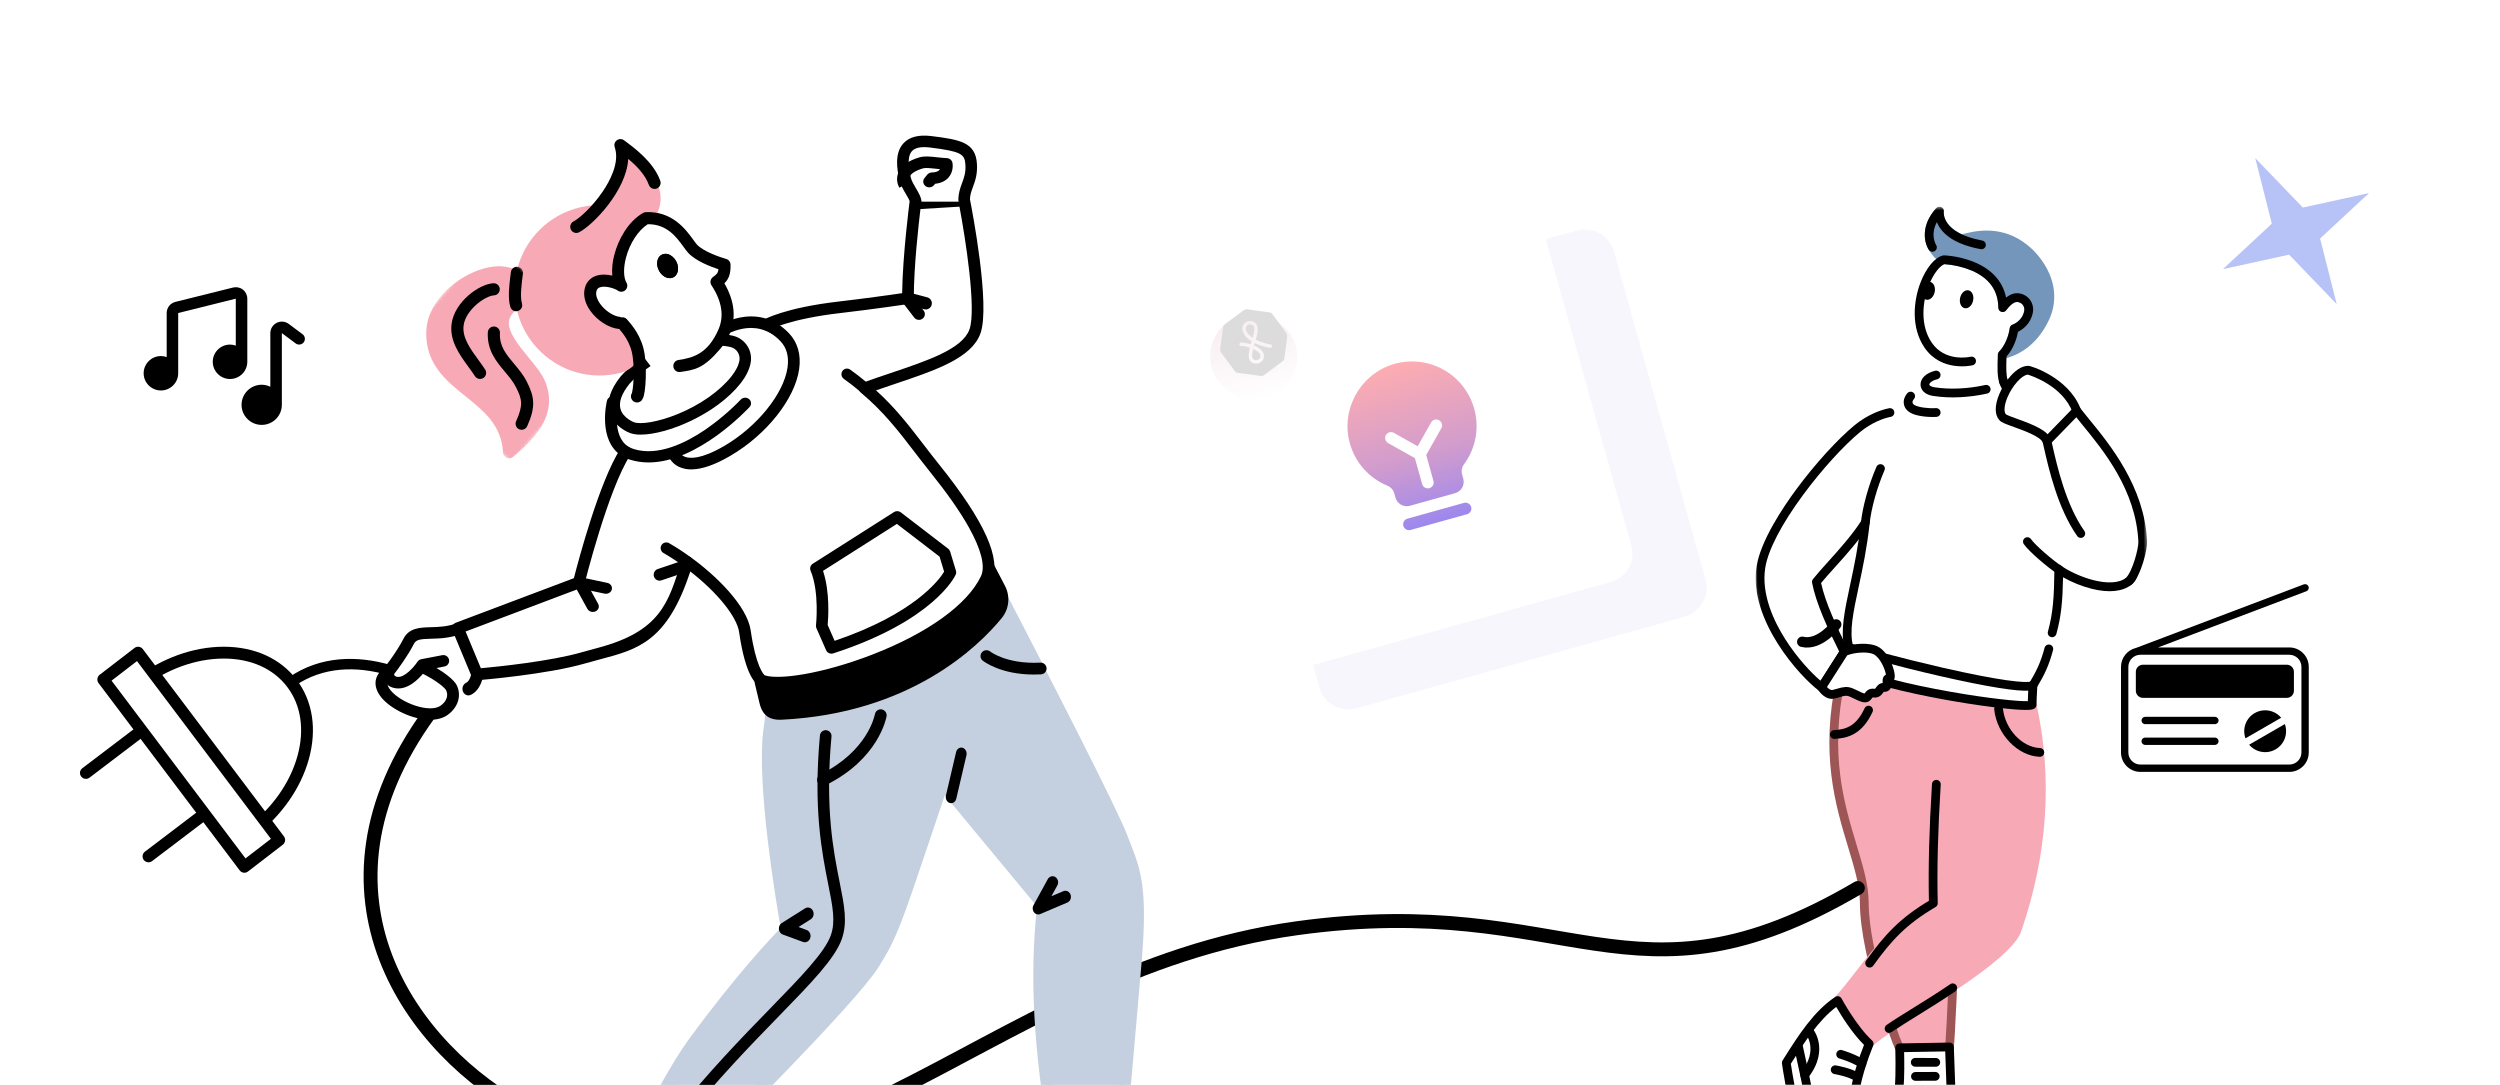 <svg width="719" height="312" viewBox="0 0 719 312" fill="none" xmlns="http://www.w3.org/2000/svg">
<g clip-path="url(#clip0_878_1785)">
<mask id="mask0_878_1785" style="mask-type:luminance" maskUnits="userSpaceOnUse" x="499" y="56" width="128" height="278">
<path d="M612.592 56.74L499.731 62.355L513.196 333.02L626.056 327.405L612.592 56.74Z" fill="white"/>
</mask>
<g mask="url(#mask0_878_1785)">
<path d="M559.944 212.821C561.374 221.04 562.665 238.639 562.424 253.809C562.007 280.086 560.9 299.475 560.665 301.107C555.329 301.494 547.029 301.92 546.334 301.346C545.566 300.713 536.189 274.207 536.172 259.739C536.155 244.772 522.255 227.824 529.463 195.138C540.361 188.042 551.422 186.467 561.284 186.915" fill="#F7AAB6"/>
<path d="M554.695 302.743C546.538 303.149 545.903 302.625 545.531 302.319C545.26 302.095 544.922 301.817 543.235 297.032C542.566 295.136 541.225 291.19 539.759 286.08C537.552 278.387 534.92 267.573 534.911 259.742C534.906 254.848 533.337 249.658 531.519 243.649C527.902 231.679 523.398 216.784 528.231 194.867C528.303 194.544 528.498 194.263 528.775 194.083C538.343 187.852 548.994 185.096 561.341 185.657C561.675 185.672 561.988 185.82 562.214 186.066C562.439 186.313 562.558 186.639 562.542 186.974C562.527 187.307 562.379 187.621 562.133 187.847C561.886 188.072 561.56 188.19 561.227 188.174C549.612 187.648 539.582 190.18 530.583 195.916C526.071 216.917 530.427 231.323 533.932 242.918C535.806 249.119 537.425 254.474 537.432 259.738C537.448 273.025 545.57 296.903 547.171 300.284C548.461 300.451 552.903 300.381 559.509 299.927C559.852 295.413 560.791 277.353 561.165 253.791C561.406 238.536 560.103 221.091 558.702 213.039C558.673 212.875 558.676 212.707 558.712 212.545C558.748 212.383 558.816 212.23 558.91 212.094C559.005 211.958 559.127 211.843 559.267 211.754C559.407 211.665 559.564 211.604 559.727 211.576C559.89 211.548 560.058 211.551 560.22 211.588C560.382 211.624 560.535 211.693 560.67 211.788C560.806 211.884 560.921 212.006 561.009 212.146C561.098 212.287 561.157 212.443 561.185 212.607C562.606 220.774 563.929 238.427 563.685 253.83C563.26 280.636 562.14 299.717 561.911 301.289C561.87 301.573 561.733 301.836 561.523 302.031C561.313 302.227 561.042 302.345 560.755 302.366C558.374 302.537 556.375 302.66 554.695 302.743Z" fill="#9E5555"/>
<path d="M561.284 186.915C572.953 187.446 580.363 188.517 584.441 202.689C591.249 233.431 583.137 258.637 580.12 267.423C576.888 276.837 540.61 295.933 537.579 300.188C535.522 298.387 530.732 291.376 528.521 287.762C536.066 279.592 543.014 266.663 556.034 259.776C555.45 249.896 556.538 236.363 556.892 225.58" fill="#F7AAB6"/>
<path d="M537.641 301.447C537.313 301.463 536.993 301.352 536.747 301.136C534.463 299.135 529.482 291.748 527.445 288.42C527.302 288.186 527.239 287.911 527.266 287.639C527.292 287.366 527.408 287.109 527.594 286.907C529.707 284.62 531.783 281.938 533.982 279.098C539.424 272.068 545.576 264.123 554.731 259.048C554.386 252.074 554.802 243.56 555.204 235.315C555.372 231.87 555.53 228.618 555.631 225.539C555.636 225.372 555.673 225.209 555.741 225.057C555.809 224.905 555.905 224.768 556.027 224.655C556.147 224.541 556.29 224.452 556.445 224.393C556.601 224.334 556.767 224.307 556.933 224.311C557.098 224.317 557.262 224.355 557.413 224.425C557.565 224.493 557.701 224.592 557.814 224.713C557.927 224.835 558.015 224.977 558.073 225.133C558.131 225.289 558.157 225.455 558.151 225.621C558.048 228.721 557.889 231.983 557.721 235.437C557.306 243.935 556.877 252.721 557.291 259.701C557.305 259.943 557.25 260.183 557.131 260.394C557.012 260.604 556.836 260.776 556.622 260.89C547.552 265.688 541.401 273.632 535.975 280.641C533.963 283.24 532.051 285.709 530.091 287.905C532.224 291.296 535.59 296.149 537.57 298.383C539.533 296.637 543.663 293.965 549.981 289.921C560.74 283.035 577 272.627 578.928 267.014C586.372 245.332 587.815 223.794 583.219 202.999C579.362 189.64 572.687 188.695 561.226 188.174C560.892 188.159 560.578 188.012 560.352 187.765C560.127 187.518 560.009 187.193 560.024 186.859C560.039 186.524 560.186 186.211 560.433 185.985C560.68 185.76 561.006 185.641 561.34 185.657C573.641 186.215 581.415 187.617 585.652 202.34C585.659 202.366 585.665 202.391 585.671 202.417C590.38 223.682 588.914 245.692 581.312 267.833C579.1 274.277 563.708 284.128 551.341 292.044C545.279 295.924 539.554 299.589 538.605 300.92C538.503 301.064 538.371 301.184 538.22 301.273C538.068 301.363 537.9 301.42 537.724 301.44C537.697 301.443 537.669 301.446 537.641 301.447Z" fill="#F7AAB6"/>
<path d="M537.578 300.189C532.854 295.862 528.521 287.763 528.521 287.763C522.198 291.916 517.545 299.658 513.732 305.656C513.732 305.656 515.342 317.017 517.505 323.262C518.813 327.036 528.465 330.992 528.465 330.992C528.465 330.992 531.882 329.797 533.19 327.631C534.039 326.222 535.688 323.749 533.511 316.303C532.883 311.634 537.578 300.189 537.578 300.189Z" fill="white"/>
<path d="M528.529 332.25C528.344 332.259 528.159 332.227 527.989 332.158C526.946 331.731 517.767 327.865 516.315 323.674C514.136 317.387 512.552 306.301 512.485 305.833C512.444 305.536 512.509 305.234 512.669 304.98C512.908 304.605 513.149 304.225 513.394 303.837C517.084 298.007 521.676 290.752 527.829 286.71C527.975 286.613 528.14 286.548 528.312 286.519C528.485 286.491 528.662 286.498 528.832 286.54C529.001 286.584 529.161 286.661 529.298 286.77C529.436 286.878 529.549 287.013 529.632 287.167C529.675 287.246 533.923 295.131 538.43 299.259C538.621 299.433 538.752 299.662 538.809 299.913C538.865 300.166 538.842 300.428 538.745 300.667C537.485 303.739 534.335 312.438 534.75 316.046C536.993 323.788 535.26 326.649 534.326 328.189L534.27 328.282C533.613 329.37 532.498 330.359 530.954 331.223C530.289 331.597 529.597 331.917 528.882 332.18C528.769 332.221 528.65 332.244 528.529 332.25ZM515.048 305.936C515.373 308.108 516.84 317.492 518.697 322.849C519.479 325.107 524.925 328.112 528.483 329.632C529.515 329.197 531.36 328.223 532.111 326.98L532.17 326.883C532.958 325.582 534.277 323.406 532.302 316.655C532.285 316.595 532.271 316.533 532.262 316.47C531.686 312.183 534.968 303.364 536.091 300.511C532.59 297.053 529.452 291.935 528.103 289.595C522.933 293.475 518.849 299.93 515.524 305.184C515.364 305.438 515.206 305.688 515.048 305.936Z" fill="black"/>
<path d="M533.155 315.963C532.902 315.975 532.651 315.912 532.436 315.778C529.582 314.03 527.383 314.7 527.292 314.73C526.976 314.834 526.631 314.81 526.332 314.661C526.034 314.513 525.806 314.253 525.7 313.938C525.594 313.622 525.615 313.277 525.763 312.977C525.909 312.679 526.169 312.45 526.484 312.342C526.619 312.295 529.837 311.229 533.753 313.629C533.982 313.77 534.161 313.981 534.263 314.231C534.363 314.48 534.382 314.755 534.316 315.017C534.248 315.278 534.1 315.51 533.891 315.681C533.682 315.851 533.425 315.95 533.155 315.963Z" fill="black"/>
<path d="M534.226 309.812C531.869 308.313 527.784 307.657 527.784 307.657L534.226 309.812Z" fill="white"/>
<path d="M534.288 311.07C534.028 311.083 533.77 311.015 533.55 310.876C531.445 309.537 527.622 308.909 527.585 308.903C527.257 308.846 526.966 308.663 526.773 308.393C526.581 308.123 526.502 307.788 526.555 307.46C526.607 307.133 526.787 306.84 527.055 306.643C527.322 306.448 527.657 306.365 527.984 306.414C528.162 306.442 532.355 307.13 534.903 308.748C535.129 308.892 535.304 309.103 535.402 309.353C535.499 309.602 535.515 309.876 535.446 310.135C535.377 310.393 535.229 310.624 535.021 310.793C534.812 310.96 534.556 311.058 534.289 311.071L534.288 311.07Z" fill="black"/>
<path d="M535.509 305.877C532.859 304.192 529.369 303.215 529.369 303.215L535.509 305.877Z" fill="white"/>
<path d="M535.57 307.135C535.31 307.148 535.052 307.081 534.832 306.941C532.378 305.381 529.063 304.439 529.029 304.43C528.87 304.385 528.721 304.309 528.59 304.207C528.46 304.105 528.352 303.978 528.27 303.834C528.189 303.69 528.137 303.531 528.118 303.367C528.098 303.202 528.111 303.036 528.156 302.876C528.2 302.717 528.276 302.568 528.378 302.438C528.48 302.308 528.607 302.199 528.752 302.118C529.043 301.954 529.387 301.912 529.709 302.003C529.859 302.045 533.41 303.049 536.184 304.814C536.41 304.958 536.585 305.169 536.683 305.419C536.78 305.667 536.796 305.942 536.728 306.201C536.659 306.459 536.51 306.69 536.302 306.858C536.094 307.026 535.837 307.124 535.57 307.137L535.57 307.135Z" fill="black"/>
<path d="M533.19 327.63C533.19 327.63 521.13 324.166 520.557 317.266C520.389 315.23 517.199 300.792 517.199 300.792" fill="white"/>
<path d="M533.252 328.89C533.115 328.897 532.976 328.881 532.843 328.842C532.315 328.69 519.938 325.049 519.302 317.372C519.169 315.77 516.851 305.057 515.969 301.064C515.933 300.903 515.928 300.735 515.956 300.571C515.985 300.408 516.045 300.251 516.135 300.112C516.223 299.971 516.339 299.85 516.475 299.754C516.611 299.66 516.764 299.592 516.927 299.556C517.088 299.521 517.256 299.517 517.42 299.546C517.583 299.575 517.739 299.636 517.879 299.727C518.018 299.816 518.139 299.933 518.234 300.069C518.329 300.206 518.395 300.36 518.43 300.521C518.758 302.008 521.643 315.103 521.814 317.165C522.224 322.1 530.417 325.52 533.539 326.421C533.826 326.502 534.074 326.684 534.24 326.932C534.406 327.18 534.478 327.48 534.444 327.776C534.409 328.073 534.271 328.348 534.053 328.552C533.835 328.756 533.551 328.875 533.252 328.89Z" fill="black"/>
<path d="M519.093 310.416C518.851 310.428 518.612 310.369 518.403 310.25C518.193 310.129 518.023 309.951 517.912 309.736C517.8 309.523 517.753 309.281 517.776 309.04C517.798 308.8 517.889 308.571 518.038 308.38C523.147 301.844 519.316 297.313 519.277 297.268C519.168 297.144 519.084 296.999 519.032 296.842C518.979 296.685 518.957 296.52 518.968 296.354C518.979 296.19 519.023 296.028 519.097 295.879C519.171 295.732 519.272 295.599 519.397 295.49C519.522 295.382 519.667 295.298 519.823 295.246C519.98 295.193 520.146 295.17 520.311 295.182C520.475 295.193 520.637 295.237 520.786 295.31C520.933 295.384 521.066 295.486 521.175 295.611C522.131 296.825 522.772 298.255 523.045 299.776C523.484 302.084 523.316 305.721 520.023 309.933C519.912 310.075 519.772 310.193 519.611 310.276C519.45 310.359 519.274 310.407 519.093 310.416Z" fill="black"/>
<path d="M537.768 278.271C537.531 278.282 537.296 278.226 537.089 278.11C536.882 277.995 536.712 277.822 536.599 277.613C536.486 277.405 536.434 277.169 536.449 276.933C536.464 276.696 536.545 276.467 536.684 276.275C542.015 268.872 546.326 264.12 554.755 259.067C554.544 249.374 554.824 238.682 555.633 225.502C555.641 225.336 555.682 225.171 555.753 225.021C555.825 224.87 555.926 224.735 556.05 224.623C556.175 224.512 556.32 224.426 556.477 224.371C556.635 224.316 556.803 224.293 556.969 224.303C557.136 224.313 557.298 224.357 557.448 224.431C557.598 224.504 557.732 224.607 557.842 224.732C557.951 224.859 558.036 225.005 558.087 225.164C558.14 225.322 558.161 225.49 558.148 225.656C557.324 239.098 557.052 249.93 557.293 259.744C557.298 259.969 557.243 260.192 557.133 260.388C557.024 260.584 556.864 260.748 556.67 260.862C548.205 265.831 543.986 270.447 538.729 277.747C538.619 277.902 538.475 278.028 538.308 278.119C538.142 278.209 537.958 278.261 537.768 278.271Z" fill="black"/>
<path d="M543.353 297.078C543.079 297.093 542.808 297.016 542.581 296.862C542.354 296.707 542.183 296.483 542.095 296.223C542.007 295.963 542.006 295.681 542.093 295.421C542.181 295.161 542.35 294.935 542.576 294.78C544.897 293.188 547.573 291.532 550.406 289.778C553.615 287.791 557.252 285.538 560.886 283.052C561.023 282.958 561.176 282.891 561.339 282.856C561.501 282.821 561.668 282.818 561.832 282.849C561.995 282.879 562.151 282.942 562.29 283.032C562.429 283.122 562.55 283.24 562.643 283.377C562.737 283.514 562.803 283.668 562.836 283.831C562.87 283.993 562.872 284.161 562.841 284.324C562.81 284.488 562.746 284.643 562.655 284.782C562.564 284.921 562.447 285.039 562.308 285.132C558.628 287.649 554.965 289.918 551.733 291.919C548.926 293.658 546.275 295.3 544.002 296.857C543.81 296.99 543.586 297.066 543.353 297.078Z" fill="black"/>
<path d="M546.333 301.346C546.333 301.346 546.59 308.826 546.174 313.174C545.756 317.522 544.737 321.2 545.018 324.002C545.3 326.804 545.914 330.084 545.914 330.084L562.011 329.329C562.011 329.329 561.722 324.788 561.535 323.066C561.348 321.343 560.665 301.107 560.665 301.107L546.333 301.346Z" fill="white"/>
<path d="M562.073 330.588L562.07 330.588L545.972 331.344C545.668 331.358 545.369 331.263 545.131 331.074C544.892 330.885 544.73 330.616 544.675 330.317C544.649 330.18 544.048 326.951 543.764 324.129C543.573 322.225 543.909 320.09 544.299 317.617C544.528 316.164 544.765 314.662 544.919 313.054C545.323 308.837 545.076 301.464 545.075 301.39C545.068 301.223 545.096 301.056 545.156 300.899C545.215 300.743 545.305 300.6 545.421 300.478C545.654 300.234 545.976 300.093 546.314 300.086L560.644 299.847C560.975 299.842 561.294 299.967 561.534 300.194C561.772 300.422 561.913 300.735 561.924 301.065C562.114 306.681 562.638 321.555 562.788 322.93C562.976 324.661 563.256 329.063 563.268 329.25C563.279 329.417 563.256 329.583 563.202 329.741C563.148 329.899 563.062 330.044 562.951 330.169C562.84 330.294 562.705 330.395 562.554 330.467C562.403 330.539 562.239 330.58 562.073 330.588ZM546.962 328.775L560.669 328.131C560.569 326.662 560.403 324.313 560.281 323.202C560.117 321.686 559.6 306.854 559.447 302.389L547.628 302.585C547.682 304.932 547.747 309.959 547.428 313.294C547.266 314.979 547.012 316.589 546.789 318.009C546.426 320.31 546.114 322.297 546.273 323.877C546.448 325.627 546.76 327.591 546.962 328.775Z" fill="black"/>
<path d="M556.8 315.254C556.648 315.261 556.495 315.24 556.349 315.193C554.539 314.607 552.601 314.537 550.753 314.991C550.429 315.07 550.086 315.018 549.8 314.845C549.514 314.672 549.308 314.393 549.229 314.068C549.148 313.743 549.201 313.4 549.374 313.114C549.547 312.828 549.827 312.623 550.151 312.543C552.455 311.977 554.87 312.064 557.126 312.796C557.407 312.886 557.648 313.072 557.805 313.322C557.963 313.571 558.028 313.868 557.989 314.161C557.951 314.453 557.81 314.722 557.593 314.922C557.375 315.122 557.096 315.239 556.8 315.254Z" fill="black"/>
<path d="M556.628 310.811C556.609 310.812 556.589 310.813 556.57 310.812L550.893 310.835C550.559 310.837 550.238 310.706 550 310.47C549.763 310.235 549.629 309.915 549.627 309.581C549.626 309.246 549.758 308.925 549.993 308.687C550.228 308.45 550.549 308.316 550.883 308.315L556.56 308.292C556.89 308.288 557.208 308.416 557.446 308.645C557.683 308.874 557.822 309.187 557.831 309.517C557.84 309.848 557.719 310.168 557.494 310.41C557.269 310.652 556.959 310.796 556.628 310.811Z" fill="black"/>
<path d="M556.787 306.798C556.765 306.799 556.743 306.8 556.72 306.8L550.824 306.784C550.489 306.783 550.169 306.649 549.933 306.412C549.698 306.176 549.566 305.854 549.566 305.52C549.568 305.186 549.701 304.866 549.938 304.63C550.175 304.394 550.496 304.262 550.83 304.263L556.727 304.278C557.056 304.278 557.373 304.406 557.608 304.637C557.844 304.866 557.981 305.18 557.988 305.509C557.997 305.838 557.875 306.157 557.651 306.398C557.426 306.639 557.116 306.783 556.787 306.798Z" fill="black"/>
<path d="M601.617 123.519C592.078 112.708 578.44 117.726 576.179 109.642C576.179 109.642 566.673 105.685 557.344 107.483C556.008 107.823 553.379 109.26 553.221 110.625C551.581 110.514 548.858 113.407 548.283 116.209C548.283 116.209 544.564 118.512 543.553 118.65C541.176 119.086 537.534 120.522 534.236 123.221C525.055 130.734 508.284 151.245 506.436 163.13C504.137 177.911 518.79 193.919 523.899 197.648L530.406 187.464C527.059 180.778 523.51 173.231 522.392 167.349C525.407 163.54 532.764 156.994 536.466 150.291C536.462 150.331 536.458 150.374 536.454 150.411C534.674 167.146 529.636 178.62 531.739 186.171C531.486 187.225 531.286 190.551 530.64 192.169C544.012 198.67 582.787 204.112 584.441 202.689C584.441 202.689 584.506 199.269 584.682 197.123C590.702 187.063 591.425 178.203 592.108 163.757C596.35 166.797 608.511 172.474 612.262 167.144C622.98 151.914 607.607 130.308 601.617 123.519Z" fill="white"/>
<path d="M523.962 198.907C523.674 198.921 523.39 198.836 523.157 198.666C517.742 194.715 502.808 178.248 505.19 162.936C506.343 155.528 512.816 145.88 516.572 140.788C521.931 133.523 528.551 126.244 533.437 122.245C536.945 119.373 540.845 117.864 543.325 117.409C543.654 117.349 543.993 117.422 544.269 117.612C544.543 117.801 544.732 118.093 544.793 118.422C544.853 118.751 544.78 119.09 544.59 119.365C544.4 119.64 544.109 119.829 543.779 119.889C541.608 120.287 538.171 121.628 535.033 124.196C530.296 128.073 523.846 135.174 518.601 142.285C512.352 150.756 508.474 158.228 507.681 163.324C506.498 170.929 510.166 178.689 513.452 183.858C516.924 189.319 521.051 193.642 523.589 195.794L528.959 187.388C525.525 180.496 522.253 173.374 521.154 167.584C521.12 167.406 521.124 167.224 521.167 167.049C521.211 166.873 521.291 166.709 521.403 166.567C522.548 165.121 524.105 163.393 525.752 161.565C529.033 157.921 532.752 153.791 535.402 149.616C535.582 149.336 535.866 149.138 536.191 149.066C536.515 148.994 536.856 149.054 537.137 149.233C537.418 149.411 537.617 149.694 537.692 150.019C537.765 150.343 537.707 150.684 537.53 150.966C534.766 155.32 530.972 159.534 527.625 163.251C526.178 164.859 524.802 166.385 523.744 167.679C524.94 173.289 528.339 180.521 531.533 186.9C531.63 187.094 531.676 187.311 531.664 187.529C531.653 187.747 531.585 187.959 531.468 188.143L524.961 198.327C524.853 198.496 524.706 198.637 524.532 198.738C524.358 198.839 524.163 198.897 523.962 198.907Z" fill="black"/>
<path d="M583.399 204.158C582.261 204.215 580.365 204.144 577.09 203.813C572.768 203.377 567.309 202.606 561.72 201.642C554.976 200.479 538.392 197.339 530.09 193.303C529.804 193.163 529.58 192.92 529.465 192.624C529.35 192.327 529.352 191.998 529.47 191.702C529.836 190.784 530.063 189.017 530.228 187.726C530.307 187.116 530.372 186.603 530.445 186.207C529.256 181.503 530.516 175.605 532.104 168.177C533.217 162.975 534.477 157.076 535.2 150.278C535.691 145.656 537.445 139.368 539.668 134.257C539.802 133.951 540.051 133.71 540.363 133.587C540.516 133.527 540.681 133.497 540.846 133.5C541.011 133.503 541.175 133.538 541.327 133.604C541.478 133.67 541.616 133.766 541.731 133.885C541.845 134.004 541.936 134.144 541.997 134.298C542.058 134.452 542.087 134.617 542.084 134.782C542.081 134.948 542.045 135.111 541.98 135.263C539.85 140.158 538.173 146.157 537.707 150.544C536.969 157.474 535.694 163.44 534.569 168.705C533.019 175.954 531.795 181.677 532.953 185.832C533.011 186.038 533.014 186.257 532.965 186.464C532.894 186.758 532.813 187.384 532.728 188.046C532.599 189.202 532.411 190.35 532.162 191.486C537.915 194.029 548.391 196.742 561.23 198.999C572.117 200.912 580.624 201.758 583.206 201.657C583.238 200.469 583.307 198.475 583.426 197.019C583.443 196.827 583.503 196.641 583.602 196.476C585.664 193.028 586.914 190.508 588.022 186.304C588.107 185.98 588.317 185.704 588.605 185.536C588.894 185.367 589.238 185.32 589.562 185.406C589.885 185.491 590.161 185.701 590.329 185.99C590.497 186.279 590.545 186.622 590.46 186.945C589.302 191.337 588.011 193.993 585.917 197.516C585.762 199.603 585.702 202.679 585.702 202.712C585.699 202.89 585.657 203.064 585.582 203.225C585.507 203.386 585.398 203.528 585.265 203.644C585.027 203.847 584.742 204.092 583.399 204.158Z" fill="black"/>
<path d="M554.531 99.26C555.276 100.362 557.42 102.117 558.514 102.874C558.444 106.044 558.151 106.614 557.984 107.66C564.753 111.687 571.19 111.31 576.178 109.641C575.583 108.165 575.783 106.436 575.841 102.013C578.764 99.019 579.24 94.552 579.24 94.552C579.24 94.552 582.562 93.455 583.37 89.859C583.904 87.48 582.164 85.562 579.988 85.59C577.908 85.618 575.976 88.482 575.976 88.482C575.88 75.237 559.097 74.701 559.097 74.701C554.468 75.809 548.352 90.211 554.531 99.26Z" fill="white"/>
<path d="M555.768 71.141C556.58 72.575 557.721 73.796 559.097 74.7C559.097 74.7 575.881 75.236 575.975 88.48C575.975 88.48 577.906 85.617 579.987 85.588C582.162 85.56 583.903 87.478 583.369 89.857C582.561 93.455 579.239 94.55 579.239 94.55C579.239 94.55 578.763 99.018 575.84 102.012C578.847 101.36 584.585 99.121 588.163 91.43C592.103 82.965 586.908 74.497 580.994 70.492C574.309 65.965 567.382 67.83 564.124 68.737L563.756 68.571C557.052 65.46 557.787 60.728 557.787 60.728C552.633 66.353 555.768 71.141 555.768 71.141Z" fill="#7396BA"/>
<path d="M575.902 103.271C575.65 103.284 575.399 103.22 575.182 103.087C574.967 102.955 574.796 102.761 574.691 102.53C574.588 102.299 574.555 102.042 574.599 101.793C574.643 101.543 574.762 101.313 574.939 101.132C577.507 98.5 577.982 94.455 577.987 94.414C578.013 94.174 578.108 93.946 578.261 93.758C578.413 93.57 578.616 93.43 578.845 93.354C578.946 93.319 581.506 92.407 582.139 89.581C582.226 89.249 582.234 88.901 582.164 88.564C582.095 88.228 581.949 87.912 581.737 87.641C581.527 87.386 581.262 87.182 580.962 87.045C580.661 86.908 580.334 86.841 580.004 86.85C578.933 86.857 577.533 88.43 577.019 89.187C576.868 89.409 576.65 89.578 576.396 89.668C576.143 89.758 575.867 89.764 575.61 89.686C575.353 89.609 575.127 89.45 574.966 89.235C574.805 89.019 574.717 88.758 574.715 88.489C574.68 83.566 572.107 79.972 567.067 77.809C564.516 76.758 561.81 76.133 559.057 75.96C558.825 75.952 558.6 75.881 558.406 75.754C556.874 74.745 555.601 73.389 554.691 71.796C553.429 69.831 552.285 64.867 556.858 59.877C557.04 59.678 557.283 59.542 557.548 59.491C557.813 59.44 558.088 59.475 558.333 59.592C558.577 59.709 558.777 59.902 558.903 60.141C559.028 60.381 559.073 60.654 559.033 60.922C559.015 61.063 558.611 64.767 564.228 67.401C567.634 66.466 574.784 64.764 581.7 69.448C585.11 71.773 587.791 75.016 589.435 78.801C591.297 83.23 591.252 87.78 589.306 91.963C585.514 100.111 579.409 102.529 576.106 103.245C576.04 103.259 575.971 103.268 575.902 103.271ZM580.377 95.428C580.11 96.855 579.659 98.24 579.035 99.551C581.694 98.218 584.792 95.691 587.021 90.899C589.091 86.451 588.213 82.396 587.112 79.777C585.66 76.442 583.295 73.585 580.288 71.536C574.019 67.292 567.565 69.088 564.462 69.953C564.178 70.031 563.876 70.008 563.608 69.888L563.239 69.722C559.468 67.972 557.788 65.715 557.053 63.876C555.06 67.566 556.743 70.323 556.829 70.46C556.844 70.483 556.853 70.498 556.866 70.521C557.524 71.683 558.429 72.687 559.517 73.461C562.431 73.676 565.292 74.352 567.994 75.464C572.986 77.587 576.036 81.055 576.947 85.587C577.787 84.913 578.832 84.344 579.97 84.329C580.681 84.315 581.386 84.463 582.031 84.761C582.677 85.06 583.246 85.502 583.695 86.053C584.145 86.62 584.461 87.282 584.618 87.989C584.774 88.696 584.768 89.429 584.598 90.133C583.89 93.289 581.583 94.826 580.377 95.428Z" fill="#7396BA"/>
<path d="M576.24 110.9C575.959 110.914 575.681 110.833 575.452 110.671C575.221 110.509 575.053 110.274 574.972 110.004C574.424 108.183 574.411 105.865 574.583 101.957C574.596 101.648 574.723 101.354 574.939 101.132C577.527 98.482 577.983 94.458 577.987 94.417C578.013 94.177 578.108 93.948 578.26 93.76C578.413 93.571 578.616 93.43 578.846 93.355C578.947 93.32 581.507 92.407 582.14 89.582C582.227 89.249 582.236 88.901 582.166 88.565C582.096 88.228 581.95 87.912 581.738 87.641C581.528 87.386 581.263 87.183 580.963 87.046C580.663 86.909 580.335 86.842 580.005 86.85C579.991 86.851 579.977 86.851 579.964 86.852C578.905 86.905 577.528 88.441 577.02 89.188C576.869 89.411 576.651 89.579 576.397 89.669C576.145 89.759 575.869 89.765 575.611 89.687C575.354 89.609 575.128 89.451 574.967 89.236C574.806 89.021 574.718 88.76 574.716 88.491C574.681 83.567 572.107 79.973 567.068 77.809C564.574 76.782 561.931 76.161 559.242 75.969C557.98 76.403 556.061 78.609 554.691 82.161C552.89 86.824 552.176 93.578 555.57 98.548C559.432 104.204 566.446 102.668 566.743 102.6C567.069 102.524 567.411 102.581 567.695 102.757C567.979 102.933 568.181 103.215 568.257 103.541C568.333 103.866 568.277 104.209 568.101 104.492C567.924 104.776 567.642 104.979 567.317 105.055C566.951 105.14 558.336 107.07 553.488 99.969C549.544 94.192 550.309 86.514 552.339 81.253C553.973 77.019 556.451 74.038 558.805 73.474C558.914 73.448 559.025 73.436 559.138 73.44C562.182 73.616 565.176 74.3 567.994 75.463C572.987 77.587 576.037 81.054 576.948 85.587C577.788 84.914 578.829 84.342 579.972 84.329C580.682 84.314 581.387 84.462 582.033 84.761C582.677 85.06 583.246 85.501 583.695 86.053C584.147 86.62 584.462 87.282 584.618 87.989C584.775 88.696 584.769 89.429 584.6 90.133C583.892 93.289 581.584 94.826 580.379 95.428C580.113 96.854 579.304 100.035 577.08 102.53C576.945 105.804 576.963 107.875 577.385 109.278C577.44 109.461 577.453 109.654 577.422 109.843C577.391 110.032 577.318 110.211 577.208 110.368C577.097 110.524 576.953 110.653 576.785 110.745C576.617 110.837 576.431 110.891 576.24 110.9Z" fill="black"/>
<path d="M555.838 72.402C555.617 72.413 555.398 72.367 555.2 72.266C555.003 72.166 554.835 72.016 554.714 71.831C553.443 69.892 552.257 64.898 556.858 59.877C557.04 59.677 557.283 59.542 557.548 59.49C557.813 59.439 558.089 59.475 558.332 59.592C558.577 59.709 558.776 59.902 558.902 60.141C559.028 60.381 559.074 60.654 559.032 60.922C559.003 61.154 558.391 67.005 570.099 69.184C570.261 69.215 570.417 69.277 570.555 69.367C570.695 69.457 570.814 69.574 570.908 69.711C571.002 69.847 571.067 70.001 571.101 70.163C571.135 70.325 571.138 70.492 571.108 70.655C571.077 70.817 571.016 70.972 570.924 71.111C570.834 71.25 570.718 71.37 570.581 71.463C570.445 71.557 570.291 71.623 570.129 71.657C569.967 71.691 569.8 71.693 569.637 71.663C561.144 70.082 558.104 66.554 557.045 63.889C555.064 67.572 556.742 70.321 556.828 70.459C556.949 70.644 557.019 70.858 557.031 71.079C557.041 71.299 556.995 71.519 556.895 71.716C556.795 71.914 556.644 72.081 556.459 72.201C556.272 72.322 556.059 72.391 555.838 72.402Z" fill="black"/>
<path d="M556.406 84.039C556.719 82.623 556.137 81.291 555.107 81.063C554.078 80.836 552.989 81.799 552.676 83.215C552.364 84.631 552.945 85.963 553.975 86.191C555.004 86.418 556.093 85.455 556.406 84.039Z" fill="black"/>
<path d="M567.46 86.481C567.773 85.066 567.192 83.733 566.162 83.506C565.132 83.278 564.043 84.242 563.731 85.658C563.418 87.073 563.999 88.406 565.029 88.633C566.059 88.861 567.148 87.897 567.46 86.481Z" fill="black"/>
<path d="M531.739 186.171C536.787 188.226 579.58 199.215 584.682 197.123L531.739 186.171Z" fill="white"/>
<path d="M583.288 198.634C581.786 198.709 579.267 198.547 574.768 197.828C570.37 197.125 564.54 195.951 557.908 194.431C545.829 191.662 533.878 188.403 531.263 187.338C531.108 187.277 530.967 187.186 530.847 187.07C530.727 186.953 530.632 186.815 530.566 186.661C530.501 186.508 530.467 186.344 530.464 186.176C530.463 186.009 530.495 185.845 530.557 185.69C530.621 185.536 530.714 185.395 530.831 185.277C530.948 185.158 531.088 185.065 531.242 185.001C531.396 184.938 531.561 184.904 531.729 184.905C531.895 184.906 532.06 184.939 532.213 185.003C534.688 186.011 546.697 189.276 558.471 191.974C575.235 195.816 582.756 196.551 584.205 195.958C584.514 195.83 584.86 195.832 585.169 195.961C585.478 196.089 585.722 196.336 585.849 196.645C585.976 196.954 585.975 197.301 585.846 197.609C585.717 197.918 585.471 198.162 585.162 198.29C584.562 198.512 583.928 198.629 583.288 198.634Z" fill="black"/>
<path d="M556.773 119.904C554.456 120.019 551.228 119.706 549.459 118.733C548.431 118.168 547.758 117.294 547.564 116.273C547.424 115.531 547.478 114.38 548.535 113.108C548.641 112.981 548.771 112.876 548.918 112.798C549.065 112.721 549.225 112.674 549.389 112.658C549.555 112.643 549.721 112.661 549.878 112.71C550.037 112.759 550.184 112.838 550.312 112.944C550.439 113.05 550.543 113.18 550.621 113.326C550.698 113.473 550.745 113.633 550.76 113.798C550.776 113.963 550.759 114.129 550.71 114.287C550.661 114.445 550.581 114.592 550.475 114.72C550.14 115.123 549.986 115.508 550.042 115.804C550.09 115.963 550.172 116.109 550.281 116.233C550.39 116.358 550.524 116.457 550.676 116.526C551.791 117.139 554.465 117.512 556.769 117.38L556.78 117.38C557.113 117.362 557.44 117.477 557.689 117.701C557.938 117.924 558.088 118.237 558.106 118.57C558.124 118.904 558.008 119.231 557.785 119.48C557.562 119.729 557.249 119.879 556.915 119.897C556.868 119.899 556.821 119.901 556.773 119.904Z" fill="black"/>
<path d="M590.255 183.263C590.057 183.273 589.857 183.235 589.676 183.154C589.494 183.072 589.334 182.948 589.209 182.792C589.085 182.636 588.999 182.453 588.958 182.258C588.918 182.063 588.924 181.861 588.978 181.668C590.463 176.277 590.755 171.781 590.848 163.743C590.852 163.513 590.918 163.287 591.039 163.092C591.161 162.896 591.334 162.738 591.54 162.634C591.745 162.529 591.975 162.484 592.205 162.501C592.435 162.519 592.656 162.599 592.844 162.733C597.052 165.749 607.159 169.581 611.48 166.157C612.695 165.193 614.081 161.703 609.7 149.156C606.825 140.927 602.564 131.986 600.274 127.182C599.869 126.332 599.521 125.6 599.247 125.016C596.131 118.348 590.204 117.153 584.974 116.098C580.451 115.186 576.179 114.325 574.964 109.98C574.915 109.82 574.899 109.651 574.917 109.484C574.933 109.317 574.984 109.155 575.065 109.008C575.146 108.86 575.255 108.731 575.387 108.626C575.518 108.522 575.669 108.445 575.831 108.399C575.993 108.354 576.161 108.342 576.329 108.363C576.495 108.384 576.656 108.438 576.801 108.522C576.947 108.606 577.073 108.718 577.175 108.852C577.276 108.986 577.35 109.139 577.392 109.302C578.152 112.021 580.957 112.717 585.472 113.627C590.999 114.742 597.876 116.129 601.53 123.949C601.802 124.53 602.148 125.254 602.549 126.098C611.164 144.169 619.147 163.295 613.046 168.132C610.484 170.163 606.511 170.578 601.554 169.331C598.681 168.593 595.918 167.48 593.334 166.022C593.204 172.923 592.819 177.213 591.407 182.339C591.336 182.594 591.188 182.821 590.98 182.987C590.775 183.153 590.52 183.249 590.255 183.263Z" fill="black"/>
<path d="M612.263 167.146C614.543 164.95 616.357 157.847 616.253 155.683C615.396 137.997 602.534 125.005 597.237 118.101C594.086 109.716 583.762 106.456 583.259 106.469C579.047 106.572 573.149 116.982 575.985 120.028C577.135 121.263 587.542 123.423 588.705 126.88C590.064 132.77 592.527 145.044 598.432 153.435" fill="white"/>
<path d="M612.326 168.404C612.069 168.417 611.814 168.352 611.596 168.216C611.378 168.081 611.207 167.881 611.105 167.646C611.004 167.411 610.976 167.15 611.026 166.898C611.077 166.646 611.203 166.416 611.388 166.237C613.262 164.433 615.09 157.745 614.993 155.745C614.276 140.946 605.006 129.632 598.872 122.146C597.903 120.964 596.989 119.848 596.236 118.868C596.161 118.769 596.1 118.66 596.056 118.544C593.186 110.906 584.024 107.982 583.176 107.735C581.451 107.902 578.76 110.905 577.341 114.278C576.422 116.465 576.241 118.414 576.888 119.148C577.247 119.423 578.827 119.991 580.1 120.449C584.936 122.187 589.012 123.84 589.9 126.477C589.913 126.516 589.925 126.556 589.933 126.596C590.032 127.029 590.139 127.496 590.251 127.993C591.608 133.984 594.132 145.136 599.462 152.709C599.559 152.844 599.627 152.997 599.665 153.159C599.703 153.321 599.708 153.489 599.68 153.653C599.652 153.817 599.592 153.974 599.504 154.115C599.415 154.256 599.299 154.378 599.162 154.474C599.027 154.569 598.873 154.637 598.711 154.673C598.548 154.709 598.38 154.713 598.216 154.684C598.052 154.654 597.896 154.593 597.756 154.503C597.615 154.413 597.495 154.296 597.4 154.159C591.784 146.179 589.188 134.711 587.792 128.55C587.687 128.083 587.588 127.643 587.493 127.234C586.846 125.552 581.911 123.778 579.248 122.821C576.828 121.951 575.638 121.505 575.062 120.887C573.625 119.344 573.61 116.65 575.019 113.301C576.668 109.379 579.972 105.369 583.129 105.212C583.162 105.21 583.194 105.209 583.227 105.209C583.89 105.192 586.851 106.185 589.913 108.061C592.778 109.817 596.549 112.869 598.347 117.478C599.051 118.389 599.875 119.394 600.821 120.549C606.78 127.821 616.753 139.992 617.511 155.623C617.621 157.9 615.833 165.456 613.136 168.054C612.917 168.265 612.629 168.389 612.326 168.404Z" fill="black"/>
<path d="M588.768 128.137C588.515 128.15 588.265 128.086 588.048 127.954C587.832 127.822 587.661 127.628 587.557 127.398C587.452 127.167 587.42 126.911 587.464 126.661C587.508 126.412 587.625 126.181 587.802 126L596.333 117.221C596.565 116.982 596.884 116.844 597.218 116.84C597.552 116.835 597.875 116.963 598.115 117.196C598.355 117.429 598.492 117.748 598.496 118.082C598.502 118.416 598.373 118.738 598.14 118.978L589.609 127.757C589.387 127.986 589.087 128.122 588.768 128.137Z" fill="black"/>
<path d="M592.17 165.016C591.911 165.03 591.652 164.962 591.433 164.822C589.019 163.286 583.461 158.575 582.029 156.462C581.846 156.186 581.778 155.848 581.843 155.522C581.907 155.196 582.098 154.909 582.372 154.723C582.647 154.536 582.985 154.466 583.311 154.527C583.638 154.588 583.926 154.776 584.115 155.049C585.267 156.748 590.419 161.189 592.786 162.696C593.012 162.839 593.187 163.05 593.284 163.3C593.382 163.549 593.398 163.824 593.329 164.082C593.26 164.341 593.111 164.571 592.903 164.739C592.695 164.908 592.438 165.006 592.17 165.018L592.17 165.016Z" fill="black"/>
<path d="M586.723 217.653C586.687 217.655 586.65 217.655 586.613 217.653C580.297 217.425 574.309 211.207 573.54 204.075C573.52 203.91 573.533 203.742 573.578 203.582C573.623 203.42 573.701 203.271 573.805 203.14C573.908 203.009 574.037 202.901 574.183 202.821C574.33 202.74 574.49 202.689 574.656 202.671C574.822 202.654 574.99 202.668 575.149 202.716C575.31 202.764 575.458 202.842 575.587 202.948C575.717 203.053 575.824 203.184 575.903 203.331C575.981 203.477 576.03 203.639 576.046 203.805C576.688 209.761 581.57 214.95 586.704 215.135C587.029 215.147 587.336 215.283 587.563 215.516C587.788 215.749 587.916 216.06 587.919 216.385C587.921 216.71 587.798 217.023 587.575 217.259C587.353 217.495 587.046 217.637 586.723 217.653Z" fill="black"/>
<path d="M527.618 212.502C527.284 212.519 526.957 212.402 526.71 212.178C526.461 211.954 526.314 211.64 526.297 211.307C526.28 210.973 526.396 210.646 526.621 210.398C526.845 210.15 527.159 210.002 527.493 209.985C531.085 209.807 533.95 208.669 536.253 203.7C536.393 203.397 536.649 203.162 536.963 203.046C537.276 202.932 537.624 202.946 537.927 203.087C538.23 203.227 538.465 203.482 538.58 203.796C538.695 204.11 538.681 204.457 538.541 204.76C535.531 211.254 531.33 212.318 527.618 212.502Z" fill="black"/>
<path d="M563.765 114.235C561.146 114.379 558.52 114.256 555.926 113.868C553.368 113.466 552.401 111.971 552.349 110.706C552.272 108.867 553.913 107.269 556.527 106.635C556.688 106.594 556.856 106.586 557.021 106.61C557.185 106.634 557.344 106.691 557.487 106.777C557.629 106.863 557.754 106.976 557.853 107.111C557.952 107.245 558.022 107.397 558.062 107.559C558.102 107.721 558.108 107.889 558.082 108.054C558.055 108.219 557.997 108.377 557.91 108.518C557.822 108.66 557.707 108.783 557.571 108.88C557.436 108.978 557.283 109.047 557.121 109.085C555.405 109.501 554.855 110.301 554.867 110.602C554.875 110.816 555.278 111.214 556.317 111.378C560.729 112.07 565.926 111.84 570.95 110.732C571.112 110.695 571.279 110.691 571.443 110.719C571.607 110.747 571.764 110.808 571.903 110.897C572.044 110.986 572.165 111.102 572.261 111.238C572.356 111.374 572.423 111.527 572.458 111.689C572.495 111.851 572.498 112.019 572.469 112.182C572.44 112.346 572.379 112.502 572.289 112.642C572.199 112.781 572.082 112.902 571.946 112.997C571.809 113.091 571.655 113.158 571.493 113.193C568.951 113.754 566.366 114.103 563.765 114.235Z" fill="black"/>
<path d="M530.406 187.464C532.895 186.321 537.25 186.009 539.338 186.997C542.7 188.586 544.503 195.366 543.31 195.141C541.862 194.869 543.701 197.894 541.807 197.697C540.433 197.553 540.654 199.582 538.94 199.343C537.142 199.092 537.525 200.934 536.149 200.725C534.773 200.516 532.786 199.071 531.459 198.882C530.062 198.682 528.895 199.34 527.26 199.679C525.627 200.019 524.272 198.236 523.9 197.65L530.406 187.464Z" fill="white"/>
<path d="M536.486 201.998C536.31 202.006 536.134 201.996 535.96 201.969C535.078 201.834 534.136 201.371 533.225 200.922C532.531 200.58 531.745 200.193 531.281 200.127C530.622 200.034 529.959 200.232 529.12 200.485C528.648 200.626 528.113 200.787 527.517 200.911C524.959 201.441 523.169 198.848 522.837 198.323C522.707 198.121 522.64 197.887 522.64 197.646C522.641 197.407 522.709 197.172 522.838 196.971L529.346 186.787C529.476 186.583 529.662 186.421 529.881 186.319C533.159 184.813 537.78 184.866 539.877 185.857C541.963 186.844 543.277 189.188 543.874 190.499C544.549 191.982 545.204 194.127 544.824 195.296C544.76 195.509 544.652 195.705 544.507 195.874C544.362 196.043 544.183 196.179 543.982 196.274C544.022 196.909 544.041 197.803 543.382 198.438C543.166 198.637 542.91 198.787 542.633 198.876C542.354 198.966 542.06 198.995 541.769 198.959C541.713 199.027 541.641 199.129 541.588 199.204C541.212 199.73 540.433 200.824 538.766 200.591C538.694 200.576 538.619 200.575 538.547 200.587C538.474 200.668 538.407 200.755 538.344 200.845C538.065 201.219 537.529 201.946 536.486 201.998ZM530.677 197.589C530.997 197.572 531.32 197.587 531.637 197.632C532.498 197.755 533.432 198.216 534.339 198.661C534.995 198.984 535.733 199.348 536.232 199.457C536.26 199.421 536.29 199.38 536.314 199.346C536.672 198.863 537.416 197.856 539.114 198.092C539.159 198.101 539.206 198.103 539.252 198.097C539.356 197.986 539.451 197.866 539.535 197.738C539.85 197.297 540.404 196.519 541.466 196.434C541.464 196.396 541.462 196.361 541.46 196.33C541.419 195.709 541.363 194.859 542.026 194.272C542.136 194.174 542.259 194.093 542.392 194.029C542.163 192.507 540.74 189.053 538.799 188.136C537.208 187.384 533.529 187.566 531.259 188.469L525.435 197.586C525.892 198.092 526.499 198.548 527.005 198.443C527.492 198.342 527.951 198.204 528.395 198.071C529.133 197.818 529.899 197.656 530.677 197.59L530.677 197.589Z" fill="black"/>
<path d="M528.091 179.59C528.091 179.59 523.395 185.831 518.327 184.581" stroke="black" stroke-width="3" stroke-linecap="round"/>
</g>
<path d="M637 206.159H616.951C616.368 206.159 615.896 206.631 615.896 207.213C615.896 207.796 616.368 208.268 616.951 208.268H637C637.582 208.268 638.054 207.796 638.054 207.213C638.054 206.631 637.582 206.159 637 206.159Z" fill="black"/>
<path d="M637 212.125H616.951C616.368 212.125 615.896 212.597 615.896 213.18C615.896 213.762 616.368 214.234 616.951 214.234H637C637.582 214.234 638.054 213.762 638.054 213.18C638.054 212.597 637.582 212.125 637 212.125Z" fill="black"/>
<path d="M654.467 215.511C651.902 216.996 648.696 216.368 646.854 214.174L657.12 208.248C658.099 210.941 657.032 214.033 654.467 215.511Z" fill="black"/>
<path d="M656.067 206.419L645.801 212.345C644.822 209.659 645.882 206.561 648.447 205.083C649.391 204.536 650.424 204.279 651.45 204.279C653.192 204.279 654.906 205.035 656.067 206.419Z" fill="black"/>
<path d="M658.416 186.204H620.658L663.316 170.038C663.863 169.836 664.139 169.228 663.93 168.681C663.721 168.135 663.113 167.865 662.567 168.067L614.32 186.345C611.849 186.926 610 189.14 610 191.786V216.415C610 219.493 612.504 221.997 615.582 221.997H658.416C661.493 221.997 663.998 219.493 663.998 216.415V191.786C663.998 188.708 661.493 186.204 658.416 186.204ZM661.892 216.415C661.892 217.367 661.5 218.238 660.872 218.865C660.245 219.493 659.374 219.885 658.416 219.885H615.582C613.672 219.885 612.113 218.325 612.113 216.415V191.786C612.113 189.869 613.672 188.31 615.582 188.31H658.416C660.333 188.31 661.892 189.869 661.892 191.786V216.415Z" fill="black"/>
<path d="M659.732 193.223V198.657C659.732 199.784 658.807 200.709 657.68 200.709H616.324C615.19 200.709 614.266 199.784 614.266 198.657V193.223C614.266 192.089 615.19 191.171 616.324 191.171H657.68C658.807 191.171 659.732 192.089 659.732 193.223Z" fill="black"/>
<path d="M648.605 45.467L653.379 64.33L639.312 77.401L658.349 73.239L672.035 87.463L667.262 68.599L681.329 55.528L662.292 59.691L648.605 45.467Z" fill="#B7C2F6"/>
<path d="M72.665 239C88.287 227.067 93.638 207.763 84.618 195.883C75.598 184.002 55.622 184.045 40 195.977" fill="white"/>
<path d="M72.093 241C71.582 241 71.076 240.768 70.742 240.328C70.175 239.581 70.319 238.513 71.064 237.944C78.265 232.44 83.409 225.156 85.55 217.431C87.643 209.876 86.594 202.814 82.597 197.548C78.6 192.28 72.09 189.376 64.28 189.405C56.29 189.422 47.924 192.461 40.724 197.965C39.978 198.534 38.914 198.39 38.347 197.641C37.779 196.893 37.923 195.826 38.669 195.256C46.455 189.306 55.547 186.019 64.273 186C64.297 186 64.323 186 64.348 186C73.216 186 80.653 189.367 85.296 195.484C89.952 201.62 91.203 209.738 88.819 218.343C86.481 226.779 80.906 234.702 73.12 240.652C72.812 240.886 72.451 241 72.093 241Z" fill="black"/>
<path d="M24.71 224C24.195 224 23.686 223.769 23.349 223.329C22.778 222.58 22.923 221.511 23.674 220.941L40.256 208.348C41.007 207.779 42.079 207.923 42.651 208.672C43.222 209.421 43.077 210.489 42.326 211.06L25.744 223.652C25.435 223.887 25.071 224 24.71 224Z" fill="black"/>
<path d="M42.71 248C42.195 248 41.685 247.768 41.349 247.328C40.778 246.58 40.923 245.51 41.674 244.941L58.256 232.349C59.007 231.778 60.079 231.923 60.651 232.671C61.222 233.42 61.077 234.489 60.326 235.059L43.744 247.651C43.435 247.886 43.071 248 42.71 248Z" fill="black"/>
<path d="M80 241.363L39.897 188L30 195.637L70.103 249L80 241.363Z" fill="white"/>
<path d="M70.284 251C70.208 251 70.132 250.995 70.055 250.985C69.609 250.924 69.204 250.685 68.931 250.322L28.348 196.468C28.074 196.105 27.955 195.648 28.015 195.196C28.076 194.745 28.311 194.336 28.67 194.059L38.686 186.352C39.433 185.776 40.5 185.923 41.069 186.677L81.652 240.532C82.221 241.287 82.077 242.365 81.329 242.94L71.314 250.648C71.016 250.878 70.653 251 70.284 251ZM32.084 195.753L70.606 246.873L77.916 241.247L39.393 190.128L32.084 195.753Z" fill="black"/>
<path d="M123.474 205.222C85.785 257.039 118.177 302.252 152.121 319.977C231.085 361.213 280.408 279.795 372.936 266.968C451.92 256.02 469.009 293.703 534.324 255.39" stroke="black" stroke-width="4" stroke-linecap="round"/>
<path d="M170 64C173.347 62.337 182.876 52.335 180.491 45C184.407 47.873 193.105 54.261 186.74 62.301" fill="#F7AAB6"/>
<path d="M187.491 63.797C187.256 64.079 186.924 64.255 186.566 64.285C186.208 64.315 185.854 64.198 185.577 63.959C185.3 63.72 185.125 63.378 185.087 63.006C185.048 62.634 185.152 62.261 185.374 61.966C186.849 60.014 187.444 58.127 187.195 56.204C186.806 53.212 184.406 50.579 182.168 48.63C181.708 56.158 174.064 64.249 170.991 65.849C170.664 66.019 170.286 66.047 169.941 65.926C169.595 65.805 169.308 65.547 169.145 65.206C168.982 64.865 168.956 64.472 169.071 64.11C169.187 63.749 169.434 63.452 169.761 63.281C172.837 61.681 181.1 52.183 179.143 45.875C179.054 45.587 179.055 45.275 179.144 44.986C179.235 44.698 179.411 44.447 179.648 44.27C179.884 44.093 180.167 43.998 180.459 44C180.75 44.002 181.033 44.1 181.268 44.28C184.045 46.416 189.215 50.391 189.92 55.821C190.27 58.518 189.468 61.182 187.535 63.742C187.52 63.761 187.507 63.78 187.491 63.797Z" fill="#F7AAB6"/>
<path d="M132.322 181C125.248 183.732 119.431 180.727 117.345 184.721C115.169 188.883 111.414 193.459 111.414 193.459C105.01 198.908 122.097 208.187 128.056 203.904C129.472 202.886 130.3 201.603 130.532 200.281L135.466 197.813C137.603 196.909 138 194.115 138 194.115L132.322 181Z" fill="white"/>
<path d="M134.72 200C134.326 200 133.942 199.852 133.636 199.58C133.329 199.308 133.118 198.927 133.037 198.504C132.955 198.081 133.01 197.64 133.191 197.256C133.373 196.871 133.669 196.567 134.031 196.394C135.25 195.809 135.581 193.627 135.584 193.606C135.65 193.115 135.891 192.672 136.255 192.375C136.618 192.077 137.072 191.949 137.522 192.018C137.97 192.087 138.375 192.348 138.65 192.744C138.924 193.138 139.045 193.636 138.985 194.129C138.93 194.564 138.366 198.422 135.407 199.84C135.19 199.945 134.957 199.999 134.72 200Z" fill="black"/>
<path d="M122 192L117.5 196.5L112 200L123 205L129.5 203.5L130 198.5L122 192Z" fill="white"/>
<path d="M120.975 191C126.742 193.809 129.1 196.385 129.488 197.18C130.587 199.426 129.909 202.06 127.526 203.873C121.742 208.277 105.156 198.737 111.373 193.135L120.975 191Z" fill="white"/>
<path d="M123.743 207C118.645 207 112.488 203.96 109.764 200.692C107.331 197.774 107.42 194.712 109.999 192.502C110.216 192.317 110.478 192.188 110.76 192.128L120.653 190.037C121.02 189.96 121.404 190.004 121.743 190.161C128.021 193.068 130.705 195.805 131.301 196.965C132.822 199.924 131.807 203.388 128.775 205.583C127.402 206.576 125.646 207 123.743 207ZM111.942 195.256C111.426 195.792 110.885 196.794 112.402 198.613C115.419 202.235 123.64 205.183 126.748 202.935C128.468 201.69 129.049 199.967 128.265 198.44C128.008 198 125.978 195.857 120.802 193.384L111.942 195.256Z" fill="black"/>
<path d="M132 181C124.905 183.819 119.072 180.717 116.979 184.839C114.797 189.135 111.03 193.857 111.03 193.857C111.03 193.857 110.533 196.663 113.562 196.98C117.327 197.375 120.973 191.764 120.973 191.764L127.087 190.588" fill="white"/>
<path d="M114.566 198C114.382 198.001 114.198 197.991 114.015 197.973C112.285 197.792 111.335 196.982 110.842 196.335C109.751 194.899 110.02 193.168 110.054 192.975C110.102 192.704 110.218 192.449 110.391 192.233C110.426 192.188 114.016 187.684 116.055 183.678C117.645 180.557 120.824 180.47 123.9 180.384C126.225 180.319 128.861 180.245 131.69 179.125C131.895 179.041 132.114 178.999 132.335 179C132.556 179.001 132.774 179.046 132.979 179.131C133.182 179.216 133.366 179.341 133.522 179.497C133.677 179.653 133.798 179.839 133.88 180.042C133.963 180.245 134.003 180.463 134 180.682C133.997 180.901 133.949 181.117 133.862 181.318C133.773 181.519 133.646 181.7 133.487 181.853C133.327 182.004 133.14 182.123 132.933 182.203C129.551 183.543 126.469 183.63 123.994 183.698C120.838 183.786 119.677 183.928 119.043 185.173C117.208 188.775 114.338 192.59 113.354 193.859C113.365 194.033 113.423 194.201 113.521 194.346C113.753 194.553 114.053 194.67 114.366 194.675C116.374 194.884 119.077 191.825 120.069 190.31C120.192 190.124 120.352 189.962 120.539 189.838C120.726 189.713 120.936 189.626 121.157 189.584L127.166 188.433C127.382 188.389 127.606 188.388 127.822 188.43C128.04 188.473 128.246 188.556 128.429 188.679C128.614 188.801 128.772 188.957 128.894 189.14C129.017 189.322 129.101 189.527 129.142 189.742C129.185 189.957 129.184 190.178 129.138 190.393C129.094 190.607 129.006 190.811 128.882 190.991C128.757 191.173 128.598 191.327 128.411 191.447C128.226 191.566 128.019 191.647 127.801 191.687L122.464 192.709C121.334 194.26 118.229 198 114.566 198Z" fill="black"/>
<path d="M322.34 240.727C319.498 233.069 298.193 191.134 288.414 172C288.358 173.494 287.822 174.928 286.889 176.088C280.425 184.118 261.384 203.181 225.326 205C224.002 205.066 222.843 204.967 221.966 204.167C221.897 205.805 221.735 207.438 221.482 209.058C218.959 225.646 226.482 267.608 226.482 267.608C226.482 267.608 215.361 278.65 199.778 300.257C194.409 307.702 189 318.703 189 318.703L203.297 329.712C203.297 329.712 244.563 288.266 251.256 277.528C257.309 267.819 258.108 263.777 271.041 225.096L299.785 260.235C297.797 278.77 298.184 298.625 303.422 330H321.74C324.445 298.623 324.499 298.761 326.335 276.909C328.304 253.477 325.582 249.464 322.34 240.727Z" fill="#C4D0DF"/>
<path d="M322.035 331H303.632C303.235 331 302.851 330.86 302.549 330.605C302.246 330.35 302.043 329.998 301.977 329.608C297.174 301.213 296.082 281.171 298.236 260.678L271.724 228.693C270.052 233.642 268.6 237.959 267.295 241.842C259.294 265.652 257.852 269.942 252.641 278.19C245.893 288.874 205.922 328.544 204.224 330.227C203.936 330.512 203.555 330.684 203.15 330.71C202.745 330.737 202.345 330.616 202.022 330.371L187.66 319.454C187.35 319.219 187.133 318.884 187.044 318.507C186.955 318.13 187.002 317.733 187.175 317.386C187.398 316.936 192.734 306.267 198.149 298.856C211.633 280.402 221.946 269.545 224.529 266.907C223.435 260.711 217.275 224.575 219.653 209.157C219.897 207.615 220.053 206.059 220.12 204.498C220.132 204.18 220.235 203.873 220.417 203.612C220.599 203.35 220.851 203.146 221.146 203.023C221.44 202.899 221.764 202.862 222.078 202.916C222.392 202.969 222.686 203.111 222.922 203.324C223.303 203.667 223.91 203.778 225.089 203.72C260.603 201.953 279.32 183.515 285.719 175.671C286.43 174.8 286.837 173.724 286.877 172.603C286.893 172.235 287.029 171.881 287.267 171.599C287.504 171.316 287.829 171.119 288.191 171.04C288.552 170.959 288.93 171.002 289.266 171.157C289.601 171.314 289.874 171.577 290.045 171.904C301.6 194.22 321.403 232.771 324.207 240.229C324.519 241.057 324.826 241.843 325.125 242.607C328.037 250.063 330.141 255.453 328.322 276.83C327.292 288.945 326.828 294.136 326.129 301.997C325.584 308.128 324.905 315.756 323.706 329.476C323.67 329.891 323.478 330.279 323.168 330.561C322.86 330.843 322.455 331 322.035 331ZM305.052 327.661H320.498C321.613 314.89 322.262 307.603 322.787 301.703C323.486 293.846 323.949 288.656 324.979 276.548C326.733 255.943 324.747 250.857 321.998 243.818C321.695 243.042 321.383 242.243 321.066 241.401C318.393 234.295 298.943 196.414 288.898 176.983C288.721 177.258 288.53 177.523 288.324 177.776C281.642 185.968 262.119 205.222 225.256 207.056C224.606 207.099 223.954 207.077 223.308 206.992C223.224 207.857 223.109 208.749 222.968 209.666C220.503 225.651 227.907 266.756 227.983 267.17C228.032 267.438 228.013 267.713 227.931 267.972C227.849 268.23 227.704 268.466 227.51 268.656C227.398 268.766 216.238 279.779 200.862 300.821C196.66 306.571 192.375 314.609 190.805 317.645L202.891 326.831C209.341 320.401 243.842 285.848 249.802 276.414C254.799 268.504 256.222 264.273 264.116 240.784C265.665 236.174 267.421 230.949 269.511 224.782C269.606 224.5 269.776 224.248 270.002 224.053C270.228 223.858 270.503 223.728 270.797 223.674C271.09 223.619 271.394 223.646 271.675 223.747C271.955 223.849 272.205 224.024 272.394 224.253L301.273 259.093C301.415 259.264 301.522 259.463 301.586 259.676C301.65 259.89 301.67 260.114 301.646 260.335C299.464 280.412 300.448 300.001 305.052 327.661Z" fill="#C4D0DF"/>
<path d="M273.542 231C273.305 231 273.072 230.937 272.86 230.817C272.648 230.697 272.462 230.523 272.319 230.308C272.175 230.092 272.076 229.842 272.029 229.575C271.984 229.309 271.991 229.035 272.052 228.772L274.971 216.309C275.076 215.856 275.335 215.47 275.689 215.236C276.043 215.002 276.464 214.939 276.859 215.061C277.253 215.182 277.589 215.479 277.793 215.885C277.998 216.291 278.053 216.774 277.947 217.227L275.029 229.69C274.941 230.065 274.748 230.397 274.479 230.634C274.21 230.87 273.881 230.999 273.542 231Z" fill="black"/>
<path d="M194.666 324C194.353 324 194.046 323.912 193.781 323.745C193.515 323.578 193.302 323.34 193.166 323.057C193.029 322.775 192.975 322.46 193.01 322.148C193.046 321.835 193.167 321.541 193.362 321.295C203.464 308.565 213.504 298.251 221.57 289.964C230.318 280.978 237.227 273.881 238.959 268.95C240.336 265.029 239.491 260.798 238.212 254.392C236.378 245.201 233.868 232.615 235.814 211.515C235.855 211.075 236.069 210.668 236.409 210.386C236.749 210.103 237.188 209.966 237.628 210.007C238.069 210.047 238.474 210.261 238.757 210.602C239.04 210.942 239.177 211.381 239.136 211.821C237.233 232.439 239.69 244.749 241.484 253.738C242.821 260.434 243.785 265.273 242.106 270.056C240.13 275.681 233.348 282.649 223.96 292.292C215.946 300.526 205.972 310.772 195.974 323.37C195.818 323.568 195.619 323.726 195.393 323.835C195.166 323.945 194.918 324.001 194.666 324Z" fill="black"/>
<path d="M236.704 226C236.318 226 235.944 225.867 235.643 225.623C235.34 225.379 235.129 225.037 235.043 224.655C234.957 224.273 235.001 223.872 235.167 223.519C235.334 223.164 235.614 222.879 235.962 222.708C249.515 216.042 251.543 205.84 251.623 205.409C251.707 204.96 251.962 204.563 252.332 204.305C252.702 204.045 253.158 203.946 253.6 204.028C254.042 204.11 254.435 204.365 254.692 204.739C254.95 205.115 255.052 205.577 254.975 206.028C254.887 206.527 252.645 218.352 237.445 225.828C237.213 225.942 236.961 226 236.704 226Z" fill="black"/>
<path d="M298.603 263C298.319 263 298.041 262.918 297.796 262.762C297.551 262.606 297.348 262.382 297.208 262.112C297.069 261.842 296.996 261.537 297 261.226C297.004 260.916 297.082 260.613 297.229 260.347L301.342 252.85C301.561 252.452 301.915 252.165 302.327 252.052C302.531 251.996 302.744 251.986 302.951 252.019C303.159 252.053 303.36 252.131 303.54 252.249C303.721 252.368 303.878 252.524 304.003 252.708C304.129 252.894 304.219 253.103 304.27 253.326C304.322 253.55 304.332 253.782 304.301 254.009C304.27 254.237 304.198 254.455 304.09 254.652L302.384 257.761L305.816 256.302C306.213 256.134 306.654 256.144 307.043 256.331C307.432 256.518 307.737 256.867 307.892 257.3C308.045 257.733 308.035 258.214 307.865 258.64C307.693 259.064 307.375 259.398 306.978 259.567L299.182 262.88C298.997 262.959 298.802 262.999 298.603 263Z" fill="black"/>
<path d="M297.359 194C287.724 194 282.851 190.176 282.635 190.003C282.283 189.722 282.058 189.314 282.009 188.868C281.962 188.423 282.095 187.977 282.379 187.628C282.664 187.28 283.077 187.057 283.527 187.01C283.977 186.962 284.428 187.094 284.78 187.375C284.814 187.401 286.014 188.321 288.355 189.167C290.539 189.957 294.192 190.842 299.2 190.572C299.652 190.548 300.095 190.702 300.432 191.001C300.769 191.3 300.973 191.719 300.997 192.167C301.022 192.614 300.866 193.053 300.564 193.386C300.261 193.72 299.838 193.921 299.386 193.945C298.689 193.983 298.013 194.001 297.359 194Z" fill="black"/>
<path d="M231.47 270.999C231.293 270.999 231.118 270.967 230.951 270.906L225.125 268.769C224.823 268.659 224.558 268.455 224.359 268.181C224.162 267.907 224.04 267.577 224.008 267.229C223.977 266.88 224.037 266.529 224.182 266.217C224.328 265.906 224.551 265.649 224.827 265.474L231.541 261.238C231.92 261.001 232.368 260.937 232.788 261.064C233.209 261.191 233.566 261.497 233.783 261.914C234 262.33 234.057 262.826 233.942 263.289C233.828 263.753 233.551 264.148 233.173 264.387L229.654 266.608L231.988 267.464C232.359 267.601 232.674 267.877 232.876 268.245C233.079 268.614 233.157 269.051 233.094 269.476C233.032 269.901 232.834 270.289 232.536 270.568C232.238 270.847 231.86 271 231.47 271V270.999Z" fill="black"/>
<path d="M262.777 59C262.777 56.981 260.323 54.734 259.652 51.887C258.675 47.749 257.437 39.933 267.106 41.121C275.908 42.203 278.657 43.007 278.969 47.645C279.299 52.572 276.918 54.338 276.918 58.135" fill="white"/>
<path d="M288.22 168.653L284.241 161C284.551 162.997 284.428 164.799 283.712 166.291C274.28 185.978 228.583 199.241 219.009 195.607L219 195.604V195.607L220.381 201.403C221.125 204.743 222.903 205.094 225.153 204.983C261.64 203.171 280.908 184.181 287.448 176.182C288.3 175.137 288.827 173.869 288.964 172.531C289.101 171.195 288.842 169.847 288.22 168.653Z" fill="black"/>
<path d="M224.236 207C221.907 207 219.339 206.276 218.412 202.127L217.045 196.396C216.975 196.1 216.987 195.79 217.082 195.5C217.177 195.21 217.35 194.951 217.583 194.752C217.816 194.553 218.099 194.421 218.403 194.37C218.706 194.319 219.019 194.352 219.304 194.465C223.286 195.928 235.924 194.131 250.319 188.594C266.276 182.453 277.656 174.292 281.542 166.202C282.068 165.106 282.196 163.665 281.924 161.919C281.863 161.528 281.945 161.129 282.154 160.792C282.363 160.456 282.686 160.204 283.065 160.082C283.444 159.959 283.855 159.975 284.224 160.125C284.593 160.275 284.897 160.551 285.079 160.901L289.037 168.498C289.806 169.971 290.125 171.633 289.956 173.282C289.786 174.932 289.133 176.496 288.08 177.784C281.385 185.954 261.822 205.153 224.884 206.984C224.672 206.994 224.455 207 224.236 207ZM220.921 198.166L221.689 201.384C222.18 203.586 222.869 203.749 224.717 203.657C260.303 201.895 279.059 183.508 285.471 175.685C286.112 174.899 286.509 173.944 286.612 172.94C286.714 171.935 286.519 170.921 286.049 170.024L284.683 167.4C284.649 167.477 284.613 167.555 284.577 167.631C278.541 180.2 259.46 188.648 251.535 191.697C239.505 196.327 227.475 198.804 220.921 198.166Z" fill="black"/>
<path d="M268.515 134.589C261.854 126.303 257.091 118.862 248.499 111.719C262.78 106.543 277.305 103.257 280.096 95.449C282.887 87.642 277.019 58 277.019 58L262.994 58.854C262.994 58.854 260.9 74.769 260.9 85.963C260.9 85.963 250.413 87.508 241.339 88.554C226.063 90.315 220.448 93.547 220.448 93.547L218.135 93.1C211.966 91.936 206.517 95.803 206.517 95.803C205.682 96.316 204.919 96.933 204.245 97.642V97.644C199.718 97.891 195.285 99.037 191.21 101.013C183.685 104.584 179.62 109.327 179.62 109.327C177.73 111.655 176.816 113.642 176.53 115.324H176.526C176.526 115.324 174.051 125.951 179.982 129.939C173.416 140.03 166.64 167.339 166.64 167.339L132 180.408L137.512 193.641C137.512 193.641 157.219 192.041 168.13 188.853C181.22 185.026 190.438 185.43 197.64 161.504L197.689 161.437C206.103 167.516 213.388 175.589 214.209 181.316C216.072 194.293 219.144 195.404 219.144 195.404C228.639 199.016 273.961 185.833 283.316 166.265C286.954 158.655 275.217 142.924 268.515 134.589Z" fill="white"/>
<path d="M223.647 198C221.557 198 219.835 197.773 218.592 197.3C217.405 196.871 214.388 194.483 212.572 181.818C211.93 177.341 206.259 170.349 198.521 164.355C191.936 184.506 183.428 186.755 172.753 189.578C171.359 189.947 169.92 190.327 168.438 190.761C157.443 193.977 138.17 195.569 137.355 195.634C137 195.664 136.644 195.581 136.341 195.395C136.037 195.211 135.799 194.935 135.663 194.607L130.128 181.311C130.042 181.103 129.998 180.88 130 180.657C130.001 180.432 130.049 180.21 130.138 180.005C130.227 179.798 130.357 179.613 130.52 179.458C130.683 179.303 130.875 179.182 131.087 179.102L165.052 166.281C166.284 161.463 172.369 138.409 178.454 129.048C178.697 128.675 179.079 128.413 179.515 128.321C179.952 128.227 180.408 128.311 180.782 128.553C181.157 128.793 181.419 129.173 181.513 129.607C181.606 130.043 181.522 130.496 181.28 130.869C174.914 140.658 168.17 167.666 168.103 167.938C168.037 168.202 167.909 168.445 167.728 168.649C167.547 168.851 167.32 169.007 167.065 169.103L133.901 181.623L138.3 192.187C142.756 191.779 158.373 190.212 167.489 187.546C169.012 187.098 170.474 186.713 171.888 186.339C189.851 181.589 192.292 173.475 195.987 161.193C196.042 161.011 196.127 160.84 196.24 160.687L196.289 160.619C196.552 160.261 196.946 160.02 197.387 159.951C197.827 159.882 198.277 159.99 198.638 160.251C205.967 165.549 214.888 174.254 215.904 181.344C217.382 191.64 219.583 193.92 219.922 194.215C224.028 195.612 236.58 193.788 250.857 188.268C266.833 182.09 278.226 173.877 282.115 165.737C283.443 162.96 282.237 158.082 278.627 151.632C276.079 147.077 272.425 141.857 267.458 135.676C265.87 133.7 264.386 131.767 262.949 129.897C258.37 123.934 254.045 118.302 247.593 112.935C247.366 112.746 247.193 112.501 247.092 112.225C246.99 111.949 246.964 111.651 247.015 111.36C247.065 111.07 247.193 110.799 247.382 110.574C247.573 110.348 247.819 110.177 248.096 110.076C250.825 109.086 253.561 108.165 256.208 107.274C266.806 103.707 276.817 100.338 278.817 94.741C280.871 88.989 277.657 68.533 275.939 59.437L264.725 60.12C264.226 64.217 262.808 76.656 262.808 85.77C262.808 86.172 262.664 86.56 262.4 86.865C262.136 87.169 261.771 87.368 261.373 87.428C261.267 87.443 250.71 88.996 241.677 90.038C227.004 91.731 221.394 94.812 221.339 94.845C220.953 95.056 220.499 95.108 220.075 94.99C219.651 94.872 219.289 94.593 219.07 94.212C218.851 93.832 218.789 93.381 218.899 92.956C219.011 92.532 219.284 92.167 219.661 91.942C219.904 91.802 225.782 88.5 241.289 86.711C248.314 85.901 256.271 84.779 259.455 84.321C259.617 73.213 261.54 58.47 261.56 58.316C261.61 57.93 261.795 57.575 262.08 57.309C262.366 57.044 262.735 56.885 263.125 56.861L277.21 56.003C277.616 55.98 278.017 56.103 278.339 56.351C278.662 56.598 278.882 56.954 278.962 57.352C279.575 60.446 284.862 87.819 281.987 95.864C279.441 102.992 269.174 106.448 257.286 110.449C255.534 111.038 253.742 111.642 251.946 112.267C257.493 117.277 261.456 122.436 265.623 127.862C267.048 129.718 268.521 131.637 270.086 133.583C283.218 149.925 288.146 160.914 285.154 167.177C279.112 179.824 260.009 188.324 252.076 191.391C241.284 195.566 230.494 198 223.647 198ZM219.768 194.161L219.804 194.174C219.791 194.17 219.78 194.165 219.768 194.161Z" fill="black"/>
<path d="M197.371 163C197.028 163 196.693 162.89 196.416 162.688C194.616 161.374 192.748 160.158 190.819 159.045C190.443 158.83 190.17 158.474 190.057 158.057C189.944 157.64 190.001 157.194 190.215 156.82C190.431 156.444 190.785 156.169 191.201 156.057C191.618 155.944 192.062 156.001 192.437 156.216C194.468 157.387 196.434 158.667 198.328 160.049C198.607 160.252 198.814 160.537 198.92 160.865C199.027 161.193 199.027 161.546 198.92 161.873C198.813 162.201 198.607 162.486 198.328 162.689C198.049 162.891 197.714 163 197.371 163Z" fill="black"/>
<path d="M184.263 124.997C183.235 125.025 182.21 124.876 181.231 124.557C180.745 124.38 176.446 122.705 175.281 118.501C174.43 115.431 175.516 111.985 178.51 108.261C178.519 108.25 178.528 108.239 178.537 108.228C178.709 108.024 182.848 103.205 190.473 99.549C201.885 94.078 210.72 96.535 211.091 96.642C212.649 97.075 213.999 98.061 214.89 99.417C215.782 100.772 216.155 102.406 215.941 104.018C215.646 106.036 214.652 108.129 212.99 110.243C205.938 119.205 191.833 124.997 184.263 124.997ZM181.055 110.364C178.781 113.198 177.906 115.637 178.453 117.613C179.189 120.264 182.322 121.432 182.353 121.444C184.146 122.098 189.067 121.484 194.997 119.048C201.443 116.401 207.059 112.442 210.407 108.189C211.706 106.536 212.472 104.971 212.683 103.535C212.782 102.717 212.583 101.892 212.123 101.209C211.665 100.527 210.975 100.036 210.183 99.825C210.106 99.803 202.112 97.637 191.892 102.538C185.081 105.805 181.288 110.094 181.055 110.364Z" fill="black"/>
<path d="M248.405 113C248.032 113 247.671 112.866 247.385 112.62C245.906 111.361 244.324 110.129 242.683 108.96C242.511 108.838 242.364 108.683 242.251 108.503C242.139 108.323 242.062 108.122 242.025 107.912C241.951 107.487 242.045 107.049 242.287 106.696C242.529 106.342 242.898 106.101 243.315 106.025C243.731 105.95 244.16 106.046 244.506 106.293C246.224 107.515 247.881 108.805 249.43 110.125C249.68 110.34 249.86 110.627 249.946 110.95C250.03 111.273 250.016 111.614 249.905 111.927C249.792 112.241 249.589 112.512 249.321 112.704C249.053 112.895 248.733 112.998 248.406 112.998L248.405 113Z" fill="black"/>
<path d="M170.496 176C170.174 176.001 169.86 175.919 169.585 175.765C169.312 175.61 169.09 175.389 168.946 175.126L165.186 168.306C165.038 168.036 164.976 167.734 165.008 167.434C165.041 167.133 165.166 166.847 165.37 166.609C165.572 166.371 165.846 166.192 166.156 166.091C166.467 165.991 166.802 165.973 167.124 166.04L174.643 167.631C174.867 167.676 175.078 167.762 175.265 167.883C175.452 168.004 175.611 168.158 175.734 168.335C175.855 168.513 175.937 168.711 175.976 168.917C176.014 169.124 176.007 169.335 175.956 169.54C175.904 169.744 175.809 169.938 175.676 170.108C175.543 170.278 175.373 170.423 175.179 170.533C174.985 170.644 174.768 170.718 174.542 170.751C174.317 170.785 174.085 170.777 173.862 170.729L169.953 169.902L172.042 173.691C172.176 173.934 172.24 174.204 172.227 174.475C172.215 174.746 172.127 175.01 171.972 175.242C171.817 175.473 171.6 175.663 171.341 175.796C171.083 175.929 170.791 175.999 170.495 175.999L170.496 176Z" fill="black"/>
<path d="M189.694 167C189.291 167 188.902 166.856 188.597 166.592C188.29 166.329 188.087 165.963 188.022 165.561C187.958 165.159 188.037 164.747 188.245 164.399C188.452 164.05 188.776 163.788 189.158 163.659L196.772 161.088C196.983 161.017 197.206 160.988 197.427 161.005C197.648 161.02 197.865 161.08 198.064 161.181C198.262 161.281 198.44 161.421 198.585 161.59C198.731 161.76 198.843 161.958 198.913 162.172C198.983 162.385 199.012 162.611 198.996 162.836C198.98 163.059 198.921 163.279 198.821 163.48C198.723 163.682 198.585 163.862 198.417 164.009C198.249 164.156 198.055 164.269 197.844 164.341L190.229 166.911C190.057 166.97 189.876 167 189.694 167Z" fill="black"/>
<path d="M198.805 134.999C197.707 135.015 196.616 134.812 195.599 134.403C194.737 134.062 193.966 133.534 193.343 132.856C192.72 132.178 192.26 131.369 192 130.492L195.28 129.709L195.273 129.679C195.414 130.066 195.641 130.418 195.936 130.71C196.23 131.002 196.586 131.226 196.978 131.368C198.312 131.892 201.553 132.184 208.273 128.266C217.747 122.743 225.41 113.256 226.495 105.705C226.946 102.564 226.255 100.007 224.438 98.105C217.172 90.495 208.099 96.662 207.715 96.929C207.681 96.953 207.64 96.979 207.604 97.001C206.908 97.426 206.272 97.935 205.708 98.517C205.56 98.68 205.38 98.811 205.18 98.906C204.98 99 204.764 99.054 204.543 99.066C204.321 99.077 204.1 99.046 203.891 98.973C203.682 98.901 203.49 98.788 203.326 98.642C203.16 98.496 203.026 98.321 202.931 98.124C202.835 97.927 202.781 97.713 202.768 97.495C202.756 97.277 202.789 97.059 202.862 96.853C202.936 96.647 203.05 96.458 203.198 96.295C203.973 95.479 204.854 94.767 205.819 94.18C207.918 92.82 210.256 91.859 212.712 91.344C216.492 90.572 222.023 90.724 226.895 95.828C229.412 98.464 230.429 102.04 229.835 106.172C228.599 114.774 220.438 125.036 209.992 131.126C205.569 133.705 201.824 134.999 198.805 134.999Z" fill="black"/>
<path d="M186.537 133C184.734 133.008 182.941 132.742 181.225 132.215C180.35 131.946 179.519 131.563 178.756 131.076C171.879 126.651 174.449 115.711 174.562 115.248C174.612 115.042 174.705 114.847 174.834 114.675C174.964 114.502 175.127 114.356 175.316 114.244C175.505 114.132 175.715 114.056 175.934 114.022C176.153 113.988 176.378 113.993 176.594 114.042C176.811 114.089 177.015 114.178 177.196 114.301C177.377 114.424 177.531 114.579 177.648 114.758C177.766 114.939 177.845 115.138 177.881 115.347C177.918 115.556 177.911 115.769 177.861 115.976C177.839 116.066 175.702 125.221 180.652 128.405C181.153 128.724 181.699 128.975 182.273 129.15C189.214 131.303 197.126 127.412 202.54 123.768C206.353 121.169 209.874 118.203 213.046 114.914C213.345 114.598 213.761 114.406 214.206 114.381C214.652 114.356 215.09 114.499 215.426 114.78C215.761 115.061 215.965 115.455 215.996 115.88C216.027 116.304 215.88 116.721 215.589 117.043C214.916 117.771 200.674 133 186.537 133Z" fill="black"/>
<path d="M239.118 188C238.793 188 238.476 187.906 238.204 187.73C237.932 187.553 237.719 187.302 237.589 187.007L234.807 180.678C234.691 180.414 234.646 180.124 234.679 179.837C234.69 179.743 235.708 170.269 233.128 164.145C232.977 163.787 232.959 163.388 233.076 163.018C233.192 162.648 233.437 162.33 233.767 162.121L257.131 147.262C257.421 147.077 257.762 146.987 258.107 147.002C258.452 147.016 258.783 147.137 259.056 147.346L272.685 157.802C272.96 158.013 273.161 158.304 273.26 158.632L274.929 164.136C275.045 164.516 275.018 164.924 274.854 165.286C274.611 165.821 268.581 178.494 239.641 187.917C239.472 187.972 239.296 188 239.118 188ZM238.04 179.755L240.038 184.302C263.031 176.514 270.13 166.722 271.531 164.423L270.216 160.088L257.942 150.671L236.701 164.18C238.733 170.207 238.216 177.822 238.04 179.755Z" fill="black"/>
<path d="M266.241 89C266.088 89 265.937 88.98 265.79 88.94L260.284 87.477C259.839 87.351 259.461 87.054 259.232 86.65C259.002 86.246 258.941 85.768 259.058 85.318C259.177 84.869 259.466 84.484 259.863 84.248C260.261 84.01 260.735 83.94 261.184 84.053L266.689 85.516C267.065 85.617 267.397 85.839 267.634 86.148C267.871 86.458 268 86.838 268 87.229C268 87.382 267.98 87.534 267.942 87.682C267.842 88.059 267.621 88.394 267.314 88.632C267.006 88.87 266.629 89 266.241 89Z" fill="black"/>
<path d="M264.296 92C264.029 92 263.766 91.94 263.529 91.824C263.291 91.708 263.083 91.54 262.925 91.331L259.336 86.645C259.066 86.293 258.952 85.85 259.018 85.416C259.084 84.98 259.325 84.59 259.688 84.326C260.051 84.064 260.507 83.954 260.954 84.018C261.402 84.081 261.805 84.316 262.075 84.668L265.663 89.355C265.852 89.601 265.966 89.894 265.993 90.2C266.021 90.505 265.961 90.812 265.819 91.086C265.677 91.361 265.46 91.591 265.191 91.753C264.921 91.914 264.612 91.999 264.296 92Z" fill="black"/>
<path d="M154.635 100.291C150.564 95.945 148.21 90.256 148.013 84.292C147.818 78.327 149.793 72.496 153.57 67.895C157.348 63.295 162.666 60.239 168.527 59.303C174.388 58.367 180.389 59.615 185.404 62.811C187.085 63.884 192.895 103.387 178.608 107.186C174.367 108.314 169.9 108.269 165.681 107.055C161.46 105.842 157.644 103.505 154.635 100.291Z" fill="#F7AAB6"/>
<path d="M177.575 92.8C173.533 92.488 168.016 87.425 169.151 83.297C170.284 79.171 176.556 81.09 178.067 82.203C175.348 77.728 178.748 66.662 185.262 63.015C193.518 62.639 196.738 69.448 198.778 71.657C201.334 74.427 208.106 76.255 208.106 76.255C208.207 79.3 207.243 80.097 205.757 81.136C217.071 97.952 195.658 107.077 189.177 108" fill="white"/>
<path d="M207.091 100.401C202.265 106.055 199.812 106.371 195.622 106.982C195.398 107.015 195.17 107.003 194.95 106.946C194.73 106.89 194.523 106.79 194.341 106.652C194.16 106.515 194.006 106.343 193.892 106.147C193.776 105.95 193.699 105.732 193.667 105.505C193.634 105.278 193.646 105.048 193.702 104.826C193.758 104.604 193.856 104.395 193.992 104.212C194.127 104.028 194.297 103.874 194.492 103.757C194.687 103.64 194.902 103.563 195.127 103.531C199.461 102.898 203.564 101.685 206.604 94.813C208.314 90.946 207.646 86.651 204.618 82.047C204.37 81.669 204.277 81.209 204.359 80.763C204.441 80.318 204.691 79.922 205.057 79.66C206.007 78.981 206.491 78.634 206.622 77.433C204.398 76.706 200.028 75.05 197.882 72.671C197.414 72.125 196.975 71.557 196.563 70.967C194.548 68.194 191.807 64.421 186.3 64.487C183.542 66.249 181.104 69.983 180.022 74.142C179.254 77.093 179.309 79.823 180.167 81.267C180.373 81.613 180.452 82.021 180.394 82.42C180.335 82.82 180.141 83.186 179.844 83.457C179.547 83.728 179.167 83.886 178.768 83.904C178.369 83.924 177.975 83.801 177.654 83.56C176.925 83.009 174.165 82.065 172.538 82.631C172.288 82.705 172.063 82.845 171.887 83.039C171.711 83.232 171.591 83.47 171.539 83.728C171.178 85.073 172.003 86.534 172.527 87.284C173.957 89.333 176.453 90.991 178.334 91.14C178.908 91.185 179.844 94.594 177.824 94.594C174.983 94.267 171.676 92.119 169.705 89.293C168.197 87.131 167.665 84.83 168.207 82.812C168.402 82.004 168.8 81.261 169.361 80.652C169.921 80.044 170.626 79.59 171.409 79.335C172.855 78.832 174.56 78.916 176.084 79.261C175.941 77.238 176.144 75.206 176.684 73.254C177.759 69.119 180.495 63.791 184.946 61.242C185.182 61.107 185.446 61.03 185.718 61.017C193.356 60.66 197.252 66.024 199.345 68.906C199.77 69.49 200.137 69.996 200.433 70.323C202.222 72.307 207.103 73.985 208.832 74.466C209.187 74.565 209.502 74.776 209.731 75.068C209.96 75.36 210.09 75.719 210.102 76.091C210.195 78.947 209.457 80.393 208.331 81.476C211.322 86.651 211.803 91.611 209.755 96.237C209.071 97.748 208.174 99.15 207.091 100.401Z" fill="black"/>
<path d="M194.627 75.512C193.827 73.659 192.004 72.598 190.553 73.143C189.101 73.689 188.574 75.633 189.373 77.488C190.172 79.341 191.996 80.402 193.448 79.857C194.898 79.311 195.427 77.367 194.627 75.512Z" fill="black"/>
<path d="M194.296 79.276C194.065 79.53 193.772 79.728 193.441 79.854C191.984 80.404 190.155 79.351 189.363 77.505C188.988 76.672 188.901 75.749 189.115 74.867C189.181 74.49 189.35 74.133 189.604 73.835C189.859 73.536 190.191 73.303 190.57 73.161C190.948 73.018 191.359 72.969 191.764 73.019C192.168 73.069 192.553 73.215 192.879 73.445C193.674 73.954 194.289 74.672 194.648 75.51C195.007 76.346 195.094 77.265 194.897 78.148C194.792 78.562 194.587 78.948 194.296 79.276ZM189.636 77.403C190.366 79.106 192.025 80.091 193.332 79.597C193.658 79.459 193.946 79.249 194.169 78.985C194.39 78.721 194.543 78.41 194.611 78.08C194.793 77.254 194.711 76.395 194.375 75.612C194.04 74.829 193.465 74.157 192.724 73.68C192.437 73.473 192.098 73.34 191.739 73.295C191.381 73.249 191.016 73.291 190.68 73.418C190.345 73.544 190.05 73.751 189.826 74.017C189.601 74.283 189.455 74.599 189.4 74.935C189.201 75.76 189.284 76.624 189.636 77.403Z" fill="black"/>
<path d="M189.576 53.733C189.377 53.965 189.121 54.141 188.834 54.242C188.547 54.343 188.238 54.368 187.939 54.312C187.638 54.256 187.358 54.121 187.126 53.923C186.894 53.725 186.718 53.468 186.614 53.18C185.559 50.24 183.067 47.692 180.68 45.7C180.171 54.864 170.472 64.811 166.532 66.812C166.118 67.021 165.639 67.058 165.2 66.911C164.76 66.766 164.395 66.45 164.187 66.033C163.979 65.617 163.943 65.135 164.087 64.692C164.232 64.25 164.546 63.883 164.958 63.674C166.529 62.876 170.28 59.596 173.343 55.085C175.289 52.219 178.325 46.751 176.79 42.337C176.668 41.983 176.66 41.599 176.769 41.24C176.878 40.882 177.098 40.569 177.397 40.346C177.696 40.122 178.058 40.001 178.431 40C178.803 39.999 179.166 40.117 179.467 40.339C182.433 42.522 187.955 46.588 189.896 51.988C190.001 52.281 190.027 52.597 189.972 52.904C189.915 53.211 189.779 53.497 189.576 53.733Z" fill="black"/>
<mask id="mask1_878_1785" style="mask-type:luminance" maskUnits="userSpaceOnUse" x="111" y="69" width="65" height="65">
<path d="M140.586 69.205L111.839 102.546L147.174 133.012L175.921 99.67L140.586 69.205Z" fill="white"/>
</mask>
<g mask="url(#mask1_878_1785)">
<path d="M148.477 79.943C142.57 74.494 124.404 83.59 124.327 95.743C124.22 112.222 145.467 112.79 146.423 130.058C154.472 123.451 157.895 117.721 155.329 110.744C152.81 103.891 137.79 94.259 148.282 87.107C147.854 85.121 148.006 82.641 148.477 79.943Z" fill="#F7AAB6"/>
<path d="M153.29 125.943C151.526 127.925 149.598 129.754 147.525 131.409C147.276 131.614 146.975 131.745 146.655 131.789C146.337 131.833 146.011 131.789 145.717 131.659C145.421 131.53 145.168 131.321 144.985 131.057C144.801 130.793 144.695 130.483 144.677 130.16C144.242 122.31 139.215 118.264 133.893 113.982C128.301 109.482 122.519 104.828 122.577 95.738C122.63 87.76 129.414 81.239 136.115 78.317C141.715 75.876 146.779 76.003 149.658 78.66C149.872 78.857 150.033 79.106 150.127 79.382C150.221 79.658 150.243 79.953 150.194 80.241C149.717 82.978 149.647 85.164 149.986 86.735C150.06 87.075 150.03 87.429 149.901 87.753C149.772 88.076 149.548 88.354 149.261 88.549C147.525 89.733 146.586 90.974 146.387 92.344C145.944 95.4 149.159 99.321 151.995 102.78C154.106 105.353 156.099 107.784 156.965 110.139C159.28 116.436 157.045 121.587 153.29 125.943ZM147.716 126.633C153.832 121.014 155.565 116.459 153.688 111.352C153.024 109.55 151.213 107.339 149.293 105C146.001 100.982 142.269 96.431 142.932 91.851C143.232 89.786 144.392 87.936 146.386 86.339C146.21 84.468 146.275 82.582 146.583 80.726C144.608 79.639 141.182 79.917 137.506 81.519C132.025 83.91 126.111 89.382 126.071 95.753C126.021 103.158 130.686 106.911 136.086 111.258C140.825 115.072 146.118 119.332 147.717 126.632L147.716 126.633Z" fill="#F7AAB6"/>
<path d="M148.657 78.471C148.306 81.4 147.708 85.368 148.448 87.777L148.657 78.471Z" fill="white"/>
<path d="M149.767 88.917C149.563 89.153 149.3 89.331 149.004 89.43C148.709 89.531 148.392 89.55 148.087 89.486C147.782 89.422 147.5 89.278 147.27 89.068C147.039 88.859 146.87 88.591 146.778 88.293C145.999 85.754 146.455 82.071 146.821 79.111C146.856 78.822 146.89 78.541 146.923 78.267C146.95 78.039 147.02 77.817 147.132 77.615C147.244 77.414 147.394 77.236 147.575 77.093C147.755 76.95 147.963 76.843 148.184 76.781C148.405 76.717 148.637 76.699 148.866 76.726C149.095 76.752 149.316 76.825 149.516 76.937C149.716 77.05 149.892 77.201 150.034 77.382C150.176 77.564 150.28 77.772 150.341 77.993C150.402 78.215 150.419 78.447 150.389 78.676C150.356 78.952 150.321 79.238 150.284 79.532C149.977 82.023 149.555 85.434 150.116 87.261C150.203 87.543 150.216 87.844 150.155 88.134C150.094 88.423 149.961 88.692 149.767 88.917Z" fill="black"/>
<path d="M139.39 108.383C139.212 108.589 138.988 108.751 138.737 108.855C138.486 108.96 138.215 109.005 137.944 108.986C137.673 108.967 137.41 108.885 137.177 108.747C136.943 108.609 136.744 108.418 136.598 108.189C136.073 107.369 135.443 106.507 134.778 105.594C132.171 102.024 129.217 97.976 129.88 93.108C130.738 86.816 137.749 81.704 141.877 81.46C142.107 81.445 142.336 81.476 142.554 81.551C142.772 81.625 142.973 81.742 143.145 81.894C143.317 82.047 143.457 82.231 143.557 82.438C143.658 82.646 143.717 82.871 143.73 83.1C143.743 83.33 143.709 83.56 143.634 83.778C143.557 83.996 143.438 84.195 143.285 84.367C143.131 84.539 142.945 84.678 142.737 84.778C142.529 84.877 142.304 84.934 142.074 84.946C139.499 85.099 133.949 89.098 133.339 93.572C132.864 97.048 135.272 100.343 137.598 103.531C138.296 104.488 138.955 105.391 139.538 106.299C139.742 106.616 139.836 106.99 139.81 107.365C139.783 107.741 139.636 108.098 139.39 108.383Z" fill="black"/>
<path d="M151.351 122.995C151.077 123.314 150.697 123.523 150.281 123.584C149.866 123.646 149.443 123.556 149.089 123.33C148.735 123.105 148.475 122.76 148.356 122.357C148.237 121.955 148.266 121.523 148.439 121.14C150.547 116.47 150.109 114.76 148.42 111.397C147.598 109.76 146.419 108.357 145.171 106.871C142.767 104.007 140.04 100.761 140.295 95.612C140.3 95.379 140.351 95.149 140.447 94.937C140.543 94.723 140.68 94.531 140.851 94.372C141.022 94.213 141.222 94.09 141.442 94.009C141.661 93.928 141.894 93.893 142.127 93.904C142.36 93.915 142.587 93.973 142.798 94.074C143.008 94.174 143.195 94.317 143.35 94.491C143.504 94.666 143.621 94.87 143.695 95.091C143.769 95.312 143.798 95.546 143.78 95.778C143.593 99.56 145.563 101.906 147.845 104.622C149.166 106.196 150.533 107.824 151.538 109.825C153.664 114.058 154.18 116.902 151.62 122.572C151.551 122.725 151.46 122.868 151.351 122.995Z" fill="black"/>
</g>
<path d="M179 93C179.517 93.678 182.251 96.302 183.36 100.621C184.468 104.94 183.951 113.068 183.212 114" stroke="black" stroke-width="3.5" stroke-linecap="round"/>
<path d="M262.077 42H267.205L278.487 43.548L279 51.806L275.923 58H262.59L261.051 56.452L259 51.806V45.097L262.077 42Z" fill="white"/>
<path d="M84 196C92.507 190.161 102.601 189.962 112 192.713" stroke="black" stroke-width="3" stroke-linecap="round"/>
<path d="M271 48.526L263.826 58L260 52.211L261.435 48H267.174L271 48.526Z" fill="white"/>
<path d="M263.377 60C262.936 60 262.514 59.825 262.202 59.514C261.89 59.204 261.715 58.782 261.715 58.342C261.715 57.767 261.137 56.801 260.578 55.865C259.867 54.677 259.06 53.326 258.683 51.734C257.941 48.593 257.248 44.089 259.789 41.261C261.462 39.397 264.169 38.68 267.838 39.13C276.182 40.154 280.556 40.972 280.965 47.075C281.168 50.106 280.444 52.071 279.805 53.805C279.347 55.049 278.951 56.12 278.951 57.492C278.951 57.932 278.776 58.354 278.464 58.665C278.153 58.975 277.73 59.15 277.289 59.15C276.848 59.15 276.425 58.975 276.113 58.665C275.802 58.354 275.627 57.932 275.627 57.492C275.627 55.53 276.164 54.07 276.685 52.66C277.261 51.097 277.805 49.623 277.649 47.297C277.45 44.338 276.485 43.533 267.433 42.422C264.909 42.113 263.169 42.467 262.264 43.475C260.588 45.34 261.59 49.579 261.919 50.973C262.178 52.066 262.816 53.133 263.432 54.165C264.259 55.548 265.039 56.854 265.039 58.341C265.039 58.559 264.996 58.775 264.912 58.977C264.829 59.177 264.706 59.361 264.552 59.514C264.398 59.669 264.215 59.791 264.013 59.874C263.812 59.957 263.595 60 263.377 60Z" fill="black"/>
<path d="M258.666 54C258.289 53.34 258.067 52.611 258.013 51.862C257.959 51.112 258.076 50.361 258.355 49.659C259.16 47.682 261.217 46.197 264.466 45.245C265.869 44.833 267.566 45.019 269.533 45.235C270.444 45.334 271.386 45.437 272.297 45.475C272.691 45.491 273.068 45.635 273.365 45.883C273.662 46.131 273.862 46.468 273.931 46.839C273.977 47.081 274.332 49.255 272.834 51.004C271.936 52.054 270.629 52.674 268.941 52.855L268.629 53.237C268.489 53.409 268.315 53.553 268.117 53.661C267.918 53.768 267.7 53.837 267.475 53.864C267.248 53.891 267.018 53.875 266.799 53.818C266.579 53.76 266.374 53.661 266.193 53.528C266.013 53.394 265.863 53.228 265.75 53.039C265.637 52.85 265.565 52.641 265.537 52.425C265.509 52.209 265.526 51.99 265.586 51.78C265.646 51.571 265.749 51.374 265.889 51.202L266.678 50.235C266.835 50.041 267.037 49.883 267.268 49.772C267.498 49.662 267.75 49.602 268.008 49.596C268.728 49.58 269.682 49.448 270.147 48.905C270.213 48.827 270.27 48.742 270.317 48.652C269.918 48.613 269.525 48.569 269.136 48.527C267.691 48.369 266.194 48.205 265.484 48.413C263.389 49.027 262.01 49.884 261.603 50.827C261.506 51.072 261.461 51.333 261.474 51.595C261.486 51.857 261.555 52.113 261.675 52.348L261.661 52.321L258.666 54Z" fill="black"/>
<path opacity="0.34" d="M453.354 66.333L359.266 92.598C354.575 93.907 351.808 98.68 353.086 103.259L379.464 197.755C380.743 202.334 385.582 204.984 390.273 203.674L484.361 177.41C489.052 176.1 491.819 171.327 490.541 166.748L464.163 72.252C462.885 67.674 458.046 65.024 453.354 66.333Z" fill="#E8E7FB"/>
<g filter="url(#filter0_d_878_1785)">
<path d="M434.289 59.839L347.257 84.134C342.697 85.407 339.998 90.013 341.229 94.422L365.676 182.001C366.907 186.41 371.601 188.953 376.161 187.68L463.194 163.385C467.754 162.112 470.453 157.505 469.222 153.096L444.775 65.518C443.544 61.108 438.849 58.566 434.289 59.839Z" fill="white"/>
<path d="M423.108 141.801C423.228 142.232 423.172 142.694 422.952 143.083C422.733 143.473 422.367 143.76 421.936 143.88L405.682 148.417C405.251 148.538 404.79 148.482 404.4 148.262C404.01 148.042 403.724 147.677 403.603 147.246C403.483 146.815 403.539 146.353 403.758 145.964C403.978 145.574 404.344 145.287 404.775 145.167L421.028 140.63C421.46 140.509 421.921 140.565 422.311 140.785C422.701 141.005 422.987 141.37 423.108 141.801ZM423.975 113.527C424.738 116.234 424.873 119.081 424.369 121.848C423.864 124.616 422.734 127.232 421.065 129.496C420.752 129.913 420.538 130.396 420.439 130.908C420.341 131.42 420.361 131.947 420.497 132.451L420.839 133.674C421.079 134.537 420.966 135.458 420.527 136.238C420.088 137.018 419.357 137.591 418.496 137.833L405.493 141.462C404.631 141.702 403.709 141.59 402.929 141.15C402.15 140.711 401.576 139.981 401.335 139.119L400.993 137.894C400.853 137.397 400.602 136.939 400.258 136.554C399.914 136.17 399.487 135.869 399.009 135.675C396.417 134.612 394.102 132.973 392.237 130.882C390.372 128.792 389.007 126.305 388.245 123.609C385.489 113.941 391.065 103.692 400.676 100.764C403.044 100.041 405.532 99.799 407.994 100.052C410.456 100.306 412.843 101.049 415.014 102.238C417.185 103.427 419.096 105.038 420.635 106.977C422.174 108.916 423.309 111.143 423.975 113.527V113.527ZM413.88 116.858C413.49 116.638 413.028 116.583 412.597 116.703C412.166 116.823 411.801 117.11 411.581 117.5L407.723 124.346L400.877 120.488C400.487 120.268 400.025 120.212 399.594 120.333C399.163 120.453 398.798 120.74 398.578 121.13C398.358 121.519 398.302 121.981 398.423 122.412C398.543 122.843 398.83 123.208 399.22 123.428L406.927 127.772L409.008 135.225C409.128 135.656 409.415 136.022 409.805 136.241C410.195 136.461 410.656 136.517 411.087 136.397C411.518 136.276 411.883 135.99 412.103 135.6C412.323 135.21 412.379 134.749 412.258 134.318L410.178 126.864L414.521 119.157C414.63 118.964 414.7 118.751 414.726 118.531C414.753 118.311 414.736 118.088 414.676 117.875C414.617 117.661 414.516 117.461 414.379 117.287C414.242 117.113 414.073 116.967 413.88 116.858Z" fill="url(#paint0_linear_878_1785)"/>
</g>
<g opacity="0.7" filter="url(#filter1_d_878_1785)">
<rect x="345.16" y="89.91" width="25" height="25" rx="12.5" transform="rotate(-15.597 345.16 89.91)" fill="url(#paint1_linear_878_1785)"/>
</g>
<path opacity="0.99" fill-rule="evenodd" clip-rule="evenodd" d="M365.818 90.19C366.48 91.086 368.654 94.026 369.835 95.624C369.986 95.828 370.16 96.272 370.16 96.272C370.16 96.272 370.216 96.779 370.18 97.051C369.969 98.647 369.602 101.413 369.421 102.78C369.355 103.279 369.228 103.518 369.228 103.518C369.228 103.518 368.966 103.848 368.792 103.977C367.283 105.095 364.573 107.103 363.531 107.875C363.265 108.072 363.07 108.134 363.07 108.134C363.07 108.134 362.909 108.156 362.649 108.121C361.439 107.961 357.887 107.497 355.911 107.235C355.774 107.217 355.465 107.052 355.465 107.052C355.465 107.052 355.295 106.906 355.192 106.769C353.866 105.002 352.541 103.236 351.216 101.47C351.091 101.303 350.969 100.933 350.969 100.933C350.969 100.933 350.907 100.472 350.94 100.223C351.163 98.555 351.556 95.619 351.731 94.304C351.787 93.887 351.896 93.675 351.896 93.675C351.896 93.675 352.035 93.473 352.386 93.209C353.526 92.352 356.116 90.405 357.584 89.302C357.772 89.161 358.183 89.007 358.183 89.007C358.183 89.007 358.586 88.94 358.806 88.971C360.684 89.234 364.117 89.714 365.248 89.872C365.485 89.905 365.59 89.964 365.59 89.964C365.59 89.964 365.692 90.021 365.818 90.19ZM358.948 92.383C358.905 92.395 358.863 92.408 358.821 92.423L358.773 92.435L358.736 92.446C357.619 92.843 357.038 94.014 357.38 95.17C357.714 96.299 358.595 97.314 359.959 98.156L359.777 98.725C359.75 98.824 359.724 98.919 359.699 99.013C358.698 98.687 357.676 98.503 356.919 98.516C356.646 98.522 356.426 98.743 356.427 99.015C356.429 99.289 356.656 99.506 356.931 99.501C357.571 99.489 358.528 99.667 359.457 99.975C359.065 101.64 359.042 102.392 359.254 103.176C359.393 103.686 359.742 104.105 360.234 104.354C360.722 104.601 361.296 104.655 361.83 104.506C361.879 104.492 361.929 104.477 361.977 104.459L362.099 104.416C363.175 104.034 363.751 102.868 363.41 101.763C363.141 100.893 362.279 100.062 360.633 99.361C360.663 99.246 360.696 99.123 360.732 98.993L360.843 98.645C361.061 98.752 361.286 98.856 361.518 98.955C362.901 99.544 364.602 99.981 365.303 100.035C365.575 100.056 365.815 99.857 365.84 99.587C365.845 99.529 365.84 99.473 365.823 99.406C365.766 99.21 365.593 99.07 365.386 99.054C364.796 99.008 363.201 98.598 361.917 98.05C361.655 97.939 361.398 97.819 361.15 97.692L361.253 97.37C361.66 95.937 361.876 94.525 361.583 93.71C361.39 93.172 360.991 92.742 360.464 92.5C359.987 92.282 359.455 92.242 358.948 92.383ZM360.297 97.108L360.273 97.182C359.27 96.521 358.591 95.757 358.334 94.888C358.144 94.243 358.449 93.599 359.047 93.379L359.083 93.371L359.128 93.357C359.431 93.25 359.755 93.263 360.042 93.395C360.328 93.525 360.542 93.756 360.646 94.046C360.823 94.538 360.661 95.821 360.297 97.108ZM360.691 103.477C360.447 103.354 360.28 103.155 360.215 102.915C360.055 102.322 360.062 101.781 360.393 100.336C361.511 100.835 362.269 101.444 362.458 102.057C362.648 102.669 362.351 103.283 361.768 103.49L361.646 103.533C361.617 103.544 361.592 103.552 361.568 103.558C361.276 103.64 360.953 103.61 360.691 103.477Z" fill="#DCDCDC"/>
<g clip-path="url(#clip1_878_1785)">
<path d="M66.156 109C63.423 109 61.188 106.773 61.188 104.05C61.188 101.328 63.423 99.1 66.156 99.1C66.736 99.1 67.299 99.216 67.812 99.397V85.9L51.25 90.025V107.35C51.25 110.073 49.014 112.3 46.281 112.3C43.548 112.3 41.312 110.073 41.312 107.35C41.312 104.628 43.548 102.4 46.281 102.4C46.861 102.4 47.424 102.516 47.938 102.697V90.025C47.938 88.507 48.964 87.187 50.455 86.824L67.017 82.699C68.011 82.451 69.055 82.666 69.85 83.293C70.661 83.92 71.125 84.877 71.125 85.9V104.05C71.125 106.773 68.889 109 66.156 109ZM81.062 115.6V95.8L85.037 98.77C85.766 99.314 86.81 99.166 87.356 98.44C87.903 97.714 87.754 96.674 87.025 96.13L83.05 93.16C82.04 92.401 80.715 92.285 79.588 92.847C78.462 93.407 77.75 94.546 77.75 95.8V111.228C76.988 110.865 76.16 110.65 75.266 110.65C72.069 110.65 69.469 113.241 69.469 116.425C69.469 119.61 72.069 122.2 75.266 122.2C78.462 122.2 81.062 119.61 81.062 116.425V115.6Z" fill="black"/>
</g>
</g>
<defs>
<filter id="filter0_d_878_1785" x="336.931" y="59.511" width="136.588" height="136.497" filterUnits="userSpaceOnUse" color-interpolation-filters="sRGB">
<feFlood flood-opacity="0" result="BackgroundImageFix"/>
<feColorMatrix in="SourceAlpha" type="matrix" values="0 0 0 0 0 0 0 0 0 0 0 0 0 0 0 0 0 0 127 0" result="hardAlpha"/>
<feOffset dy="4"/>
<feGaussianBlur stdDeviation="2"/>
<feColorMatrix type="matrix" values="0 0 0 0 0 0 0 0 0 0 0 0 0 0 0 0 0 0 0.05 0"/>
<feBlend mode="normal" in2="BackgroundImageFix" result="effect1_dropShadow_878_1785"/>
<feBlend mode="normal" in="SourceGraphic" in2="effect1_dropShadow_878_1785" result="shape"/>
</filter>
<filter id="filter1_d_878_1785" x="335.16" y="77.189" width="50.801" height="50.801" filterUnits="userSpaceOnUse" color-interpolation-filters="sRGB">
<feFlood flood-opacity="0" result="BackgroundImageFix"/>
<feColorMatrix in="SourceAlpha" type="matrix" values="0 0 0 0 0 0 0 0 0 0 0 0 0 0 0 0 0 0 127 0" result="hardAlpha"/>
<feOffset dy="4"/>
<feGaussianBlur stdDeviation="5"/>
<feComposite in2="hardAlpha" operator="out"/>
<feColorMatrix type="matrix" values="0 0 0 0 0 0 0 0 0 0 0 0 0 0 0 0 0 0 0.02 0"/>
<feBlend mode="normal" in2="BackgroundImageFix" result="effect1_dropShadow_878_1785"/>
<feBlend mode="normal" in="SourceGraphic" in2="effect1_dropShadow_878_1785" result="shape"/>
</filter>
<linearGradient id="paint0_linear_878_1785" x1="399.862" y1="100.076" x2="413.978" y2="150.643" gradientUnits="userSpaceOnUse">
<stop stop-color="#FFADB0"/>
<stop offset="0.54" stop-color="#D19CCD"/>
<stop offset="1" stop-color="#9183F6"/>
</linearGradient>
<linearGradient id="paint1_linear_878_1785" x1="357.66" y1="89.91" x2="357.66" y2="114.91" gradientUnits="userSpaceOnUse">
<stop stop-color="#F5E5EA"/>
<stop offset="1" stop-color="white"/>
</linearGradient>
<clipPath id="clip0_878_1785">
<rect width="719" height="312" fill="white"/>
</clipPath>
<clipPath id="clip1_878_1785">
<rect width="53" height="66" fill="white" transform="translate(38 76)"/>
</clipPath>
</defs>
</svg>
